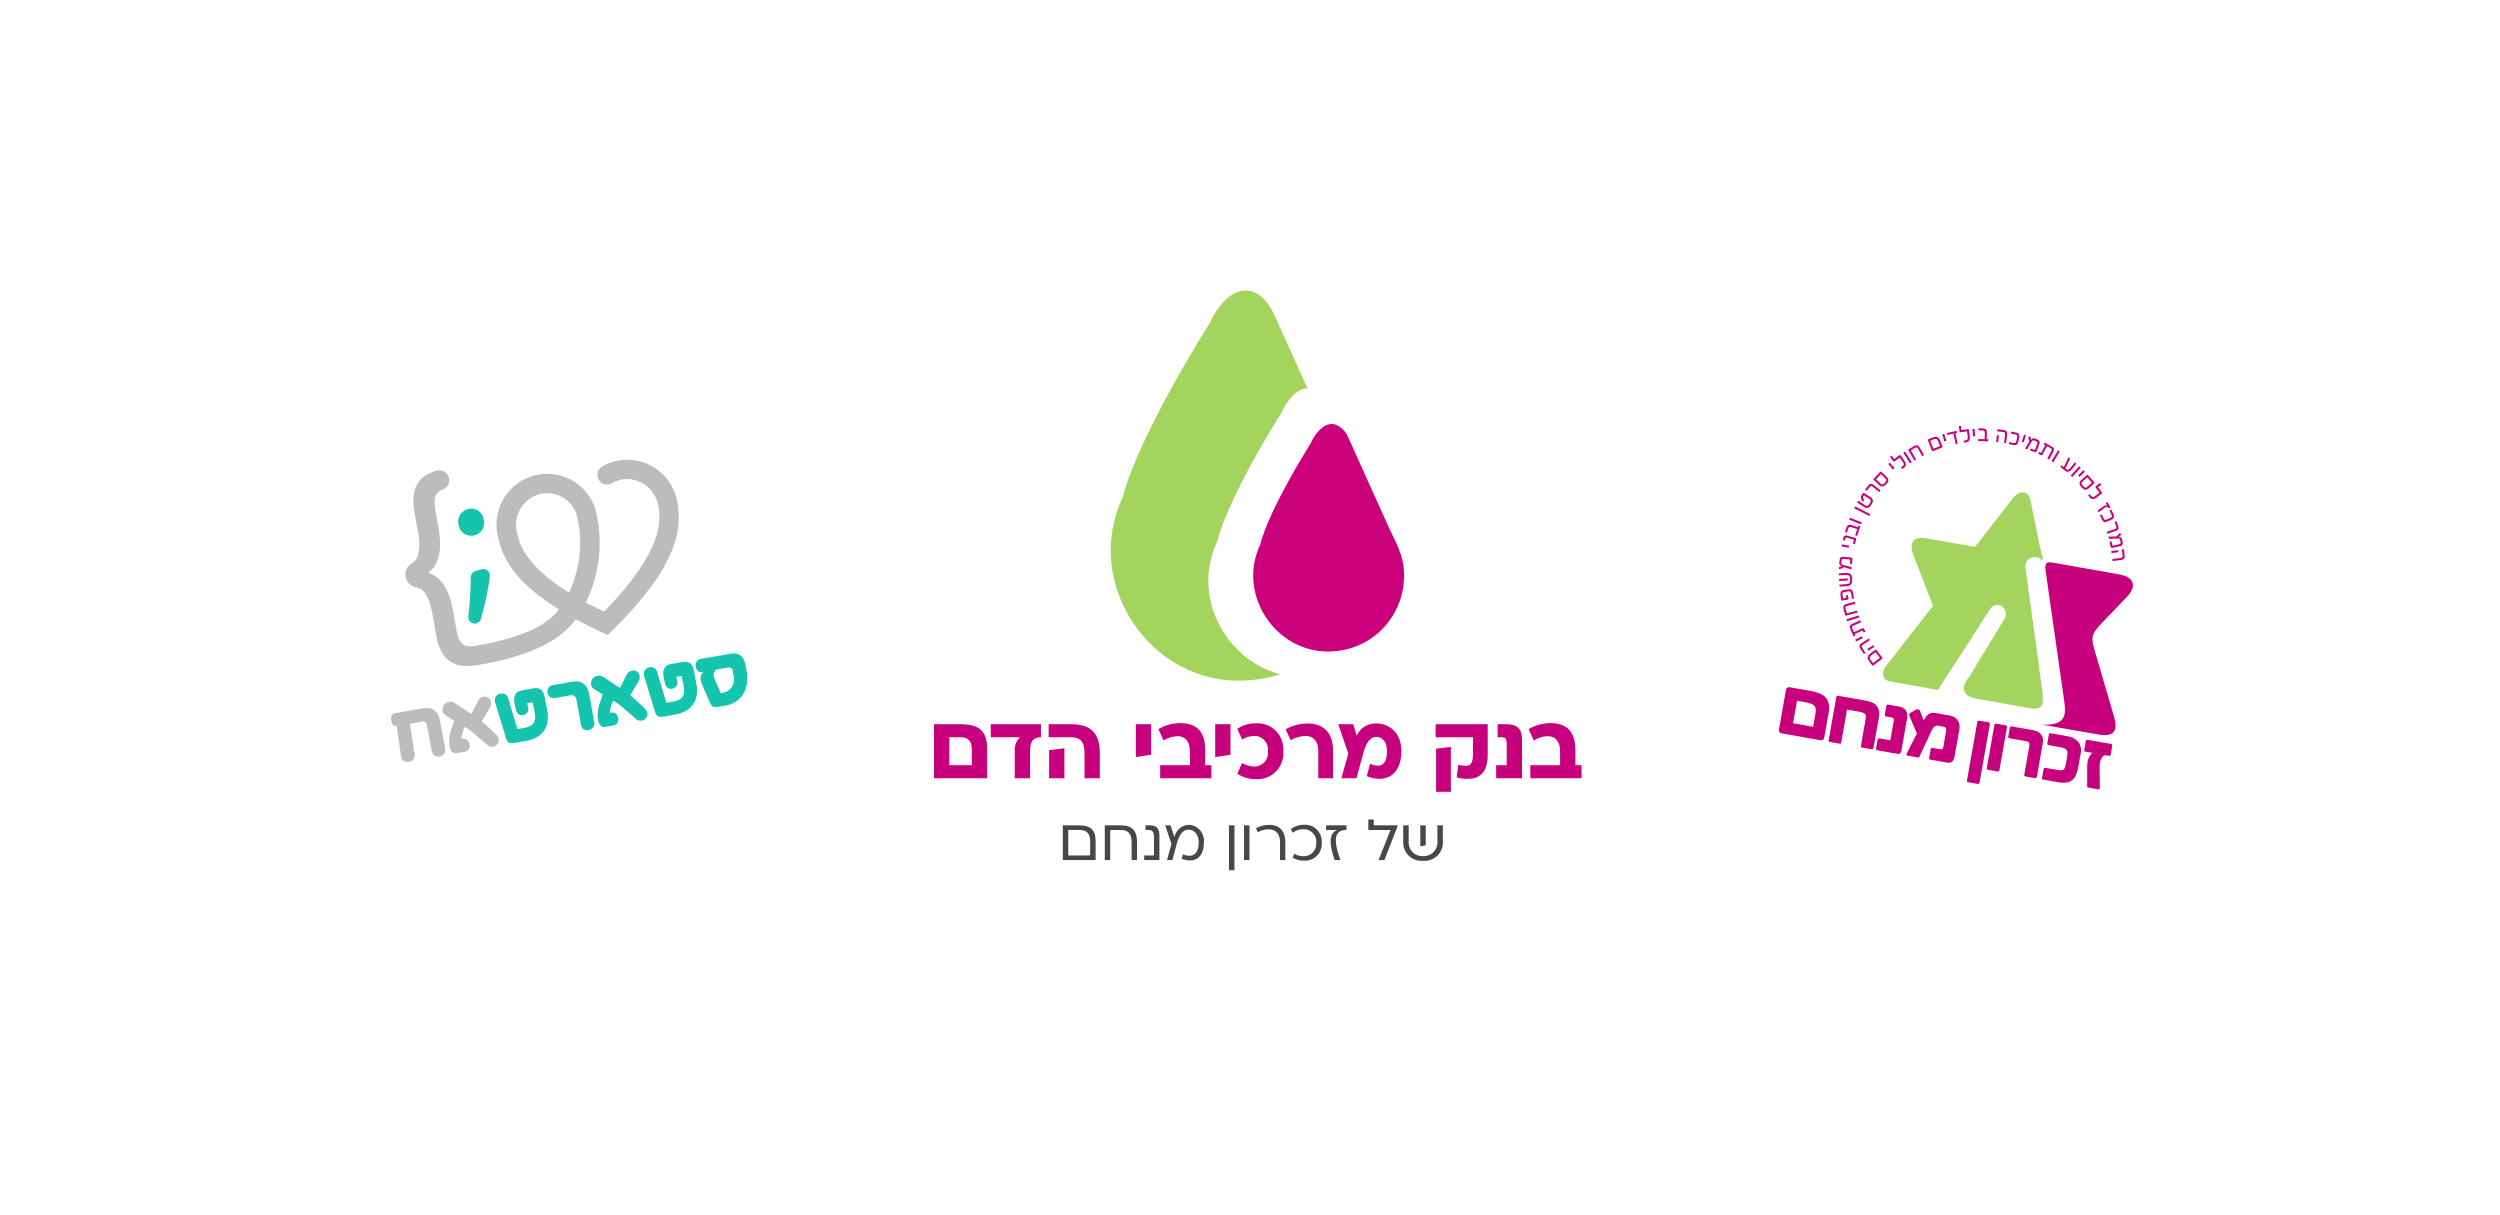 <svg width="395" height="192" viewBox="0 0 395 192" fill="none" xmlns="http://www.w3.org/2000/svg">
<g filter="url(#filter0_d_935_3879)">
<path d="M356.738 51.676L278.781 37.905C272.323 36.764 266.163 41.075 265.022 47.533L251.251 125.489C250.11 131.948 254.42 138.108 260.879 139.249L338.835 153.02C345.294 154.161 351.454 149.85 352.595 143.392L366.366 65.435C367.506 58.977 363.196 52.817 356.738 51.676Z" fill="white"/>
</g>
<path d="M295.94 104.776L297.026 103.93L296.34 103.037L295.644 103.578C295.575 103.629 295.518 103.693 295.477 103.767C295.446 103.826 295.431 103.892 295.435 103.958C295.439 104.028 295.46 104.096 295.495 104.157C295.536 104.233 295.583 104.305 295.637 104.372L295.94 104.776ZM296.262 102.684C296.278 102.668 296.297 102.656 296.317 102.648C296.338 102.641 296.361 102.638 296.383 102.641C296.405 102.644 296.426 102.651 296.444 102.664C296.463 102.676 296.478 102.693 296.489 102.712L297.376 103.866C297.392 103.882 297.405 103.901 297.413 103.923C297.42 103.944 297.423 103.967 297.42 103.99C297.417 104.012 297.409 104.034 297.397 104.053C297.384 104.072 297.367 104.087 297.347 104.099L296.019 105.133C296.003 105.149 295.984 105.161 295.962 105.169C295.941 105.176 295.918 105.179 295.896 105.176C295.873 105.173 295.852 105.165 295.833 105.153C295.814 105.14 295.798 105.124 295.787 105.104L295.412 104.614C295.326 104.503 295.251 104.384 295.188 104.259C295.135 104.156 295.105 104.043 295.099 103.928C295.097 103.82 295.122 103.713 295.174 103.617C295.242 103.5 295.335 103.398 295.445 103.318L296.262 102.684ZM294.524 103.297C294.51 103.306 294.493 103.309 294.478 103.305C294.47 103.305 294.462 103.302 294.456 103.298C294.449 103.294 294.443 103.288 294.439 103.281L293.949 102.514C293.903 102.441 293.864 102.363 293.833 102.282C293.805 102.21 293.794 102.132 293.8 102.055C293.808 101.975 293.837 101.898 293.884 101.832C293.949 101.746 294.031 101.673 294.125 101.619L295.237 100.901C295.242 100.896 295.249 100.892 295.257 100.889C295.265 100.887 295.273 100.886 295.281 100.888C295.288 100.889 295.296 100.892 295.302 100.897C295.309 100.902 295.314 100.908 295.317 100.915L295.428 101.088C295.437 101.101 295.441 101.116 295.439 101.132C295.437 101.14 295.434 101.148 295.428 101.154C295.423 101.161 295.417 101.167 295.409 101.17L294.376 101.844C294.326 101.875 294.278 101.91 294.232 101.948C294.197 101.976 294.168 102.011 294.149 102.052C294.131 102.091 294.13 102.134 294.143 102.175C294.162 102.235 294.189 102.292 294.225 102.344L294.721 103.11C294.729 103.123 294.731 103.139 294.728 103.153C294.726 103.162 294.723 103.17 294.718 103.177C294.714 103.184 294.707 103.19 294.7 103.194L294.524 103.297ZM295.917 101.968C295.923 101.962 295.93 101.958 295.938 101.956C295.945 101.954 295.954 101.953 295.962 101.955C295.97 101.956 295.977 101.959 295.984 101.964C295.99 101.969 295.996 101.975 295.999 101.982L296.107 102.153C296.113 102.159 296.118 102.166 296.12 102.174C296.122 102.182 296.123 102.19 296.122 102.199C296.12 102.207 296.117 102.214 296.112 102.221C296.107 102.228 296.1 102.233 296.093 102.237L295.267 102.771C295.261 102.777 295.253 102.781 295.245 102.783C295.237 102.786 295.229 102.786 295.221 102.785C295.213 102.783 295.205 102.78 295.198 102.775C295.191 102.77 295.186 102.764 295.182 102.756L295.073 102.584C295.068 102.578 295.064 102.571 295.062 102.563C295.059 102.555 295.059 102.547 295.06 102.539C295.062 102.531 295.065 102.523 295.07 102.517C295.075 102.51 295.081 102.505 295.088 102.501L295.917 101.968ZM294.116 100.563C294.123 100.559 294.131 100.556 294.139 100.556C294.147 100.556 294.156 100.557 294.163 100.561C294.177 100.567 294.188 100.577 294.196 100.589L294.286 100.772C294.295 100.787 294.297 100.804 294.293 100.821C294.291 100.829 294.288 100.836 294.283 100.843C294.278 100.849 294.272 100.855 294.265 100.858L293.327 101.334C293.319 101.337 293.312 101.34 293.303 101.34C293.295 101.341 293.287 101.339 293.28 101.336C293.271 101.334 293.263 101.33 293.257 101.324C293.25 101.318 293.245 101.311 293.241 101.303L293.149 101.121C293.143 101.107 293.143 101.091 293.149 101.077C293.151 101.069 293.155 101.061 293.16 101.055C293.166 101.048 293.172 101.043 293.18 101.039L294.116 100.563ZM293.887 98.028C293.895 98.024 293.903 98.022 293.912 98.022C293.921 98.022 293.929 98.024 293.937 98.028C293.951 98.037 293.962 98.05 293.968 98.066L294.047 98.246C294.054 98.261 294.056 98.278 294.051 98.294C294.049 98.303 294.045 98.311 294.039 98.317C294.033 98.323 294.026 98.328 294.018 98.331L292.794 98.874C292.754 98.886 292.717 98.907 292.686 98.935C292.654 98.963 292.63 98.998 292.613 99.037C292.599 99.123 292.614 99.21 292.654 99.287L292.914 99.882L294.313 99.262C294.332 99.25 294.352 99.243 294.374 99.241C294.396 99.239 294.418 99.242 294.438 99.25C294.458 99.257 294.476 99.27 294.491 99.286C294.506 99.302 294.517 99.321 294.523 99.342L294.706 99.763C294.71 99.77 294.713 99.778 294.714 99.786C294.714 99.794 294.713 99.802 294.71 99.809C294.707 99.817 294.702 99.823 294.696 99.829C294.69 99.834 294.683 99.838 294.675 99.84L294.493 99.92C294.486 99.925 294.478 99.928 294.47 99.928C294.462 99.929 294.454 99.928 294.447 99.925C294.439 99.922 294.433 99.918 294.427 99.912C294.422 99.906 294.418 99.898 294.416 99.891L294.299 99.622L293.042 100.179L293.13 100.381C293.134 100.388 293.137 100.396 293.137 100.404C293.138 100.412 293.136 100.42 293.133 100.428C293.13 100.435 293.125 100.442 293.119 100.447C293.113 100.452 293.105 100.456 293.097 100.458L292.919 100.537C292.905 100.544 292.888 100.545 292.873 100.54C292.865 100.539 292.857 100.535 292.851 100.53C292.845 100.524 292.841 100.517 292.838 100.51L292.311 99.299C292.278 99.235 292.259 99.164 292.256 99.091C292.253 99.019 292.266 98.947 292.294 98.88C292.36 98.749 292.472 98.647 292.609 98.593L293.887 98.028ZM293.602 97.252C293.61 97.249 293.619 97.249 293.627 97.25C293.636 97.252 293.643 97.255 293.65 97.261C293.662 97.269 293.671 97.281 293.674 97.296L293.736 97.488C293.741 97.504 293.741 97.522 293.735 97.538C293.733 97.546 293.728 97.554 293.721 97.559C293.714 97.565 293.707 97.569 293.698 97.571L291.903 98.149C291.895 98.15 291.886 98.151 291.879 98.149C291.871 98.148 291.863 98.145 291.856 98.14C291.848 98.137 291.842 98.131 291.836 98.124C291.831 98.118 291.827 98.11 291.824 98.101L291.757 97.908C291.755 97.9 291.755 97.892 291.756 97.885C291.758 97.877 291.761 97.87 291.765 97.863C291.771 97.848 291.783 97.836 291.798 97.829L293.602 97.252ZM293.005 95.091C293.012 95.088 293.021 95.088 293.029 95.09C293.037 95.091 293.044 95.094 293.051 95.099C293.063 95.109 293.072 95.122 293.076 95.137L293.126 95.332C293.131 95.348 293.131 95.365 293.125 95.38C293.121 95.388 293.115 95.394 293.108 95.398C293.102 95.403 293.094 95.406 293.086 95.408L291.892 95.726C291.827 95.744 291.77 95.761 291.722 95.779C291.679 95.793 291.639 95.817 291.608 95.85C291.581 95.884 291.566 95.925 291.565 95.968C291.565 96.031 291.574 96.094 291.592 96.155L291.786 96.9L293.362 96.482C293.37 96.479 293.379 96.478 293.387 96.48C293.395 96.481 293.403 96.485 293.409 96.49C293.421 96.498 293.429 96.51 293.434 96.524L293.486 96.722C293.488 96.738 293.485 96.755 293.478 96.77C293.474 96.778 293.469 96.784 293.462 96.79C293.455 96.795 293.447 96.798 293.439 96.8L291.617 97.283C291.609 97.287 291.6 97.287 291.592 97.286C291.583 97.284 291.576 97.281 291.569 97.275C291.562 97.272 291.555 97.266 291.55 97.26C291.544 97.253 291.541 97.245 291.54 97.236L291.279 96.24C291.257 96.156 291.244 96.07 291.24 95.984C291.237 95.905 291.251 95.826 291.281 95.753C291.312 95.678 291.364 95.613 291.43 95.564C291.516 95.502 291.613 95.457 291.717 95.433L293.005 95.091ZM291.903 94.024C291.911 94.021 291.92 94.021 291.929 94.022C291.937 94.024 291.945 94.027 291.952 94.032C291.966 94.044 291.975 94.06 291.977 94.077L292.047 94.538C292.056 94.577 292.053 94.619 292.039 94.657C292.029 94.685 292.009 94.707 291.984 94.722C291.959 94.737 291.931 94.748 291.901 94.753C291.872 94.76 291.838 94.764 291.807 94.769L291.007 94.897C290.992 94.9 290.977 94.898 290.964 94.89C290.956 94.886 290.95 94.88 290.946 94.873C290.941 94.866 290.938 94.858 290.937 94.85L290.805 93.978C290.766 93.803 290.793 93.62 290.879 93.463C290.934 93.391 291.004 93.332 291.084 93.29C291.164 93.248 291.252 93.223 291.342 93.218L291.897 93.131C292.019 93.111 292.142 93.103 292.265 93.108C292.357 93.111 292.446 93.137 292.526 93.182C292.6 93.23 292.658 93.298 292.694 93.378C292.745 93.486 292.778 93.602 292.793 93.72L292.914 94.524C292.92 94.567 292.901 94.592 292.865 94.599L292.667 94.629C292.63 94.635 292.608 94.616 292.6 94.573L292.483 93.799C292.472 93.725 292.451 93.653 292.419 93.585C292.4 93.536 292.367 93.494 292.322 93.466C292.276 93.44 292.223 93.427 292.17 93.43C292.094 93.433 292.018 93.44 291.943 93.453L291.46 93.528C291.387 93.54 291.328 93.551 291.276 93.566C291.233 93.576 291.194 93.598 291.163 93.629C291.134 93.661 291.116 93.702 291.113 93.746C291.106 93.814 291.109 93.883 291.122 93.951L291.211 94.539L291.71 94.463L291.66 94.13C291.657 94.122 291.656 94.113 291.657 94.105C291.659 94.096 291.662 94.088 291.667 94.081C291.671 94.074 291.678 94.068 291.685 94.063C291.692 94.059 291.701 94.056 291.709 94.056L291.903 94.024ZM291.626 90.521C291.776 90.508 291.928 90.519 292.075 90.553C292.19 90.581 292.296 90.638 292.382 90.719C292.467 90.803 292.53 90.907 292.565 91.021C292.612 91.166 292.638 91.316 292.645 91.468C292.657 91.626 292.652 91.786 292.63 91.943C292.614 92.067 292.57 92.186 292.503 92.292C292.436 92.388 292.346 92.466 292.24 92.516C292.107 92.576 291.963 92.609 291.817 92.614L290.711 92.688C290.703 92.688 290.695 92.686 290.687 92.683C290.68 92.68 290.673 92.676 290.667 92.67C290.661 92.664 290.655 92.657 290.652 92.649C290.648 92.641 290.646 92.632 290.646 92.623L290.632 92.428C290.631 92.42 290.633 92.412 290.636 92.404C290.639 92.396 290.643 92.389 290.649 92.383C290.654 92.376 290.66 92.371 290.667 92.367C290.674 92.363 290.682 92.361 290.69 92.36L291.779 92.288C291.889 92.285 291.997 92.258 292.097 92.211C292.17 92.172 292.229 92.112 292.266 92.038C292.303 91.96 292.324 91.875 292.327 91.789C292.334 91.685 292.333 91.581 292.325 91.478C292.321 91.383 292.308 91.288 292.286 91.195C292.269 91.118 292.232 91.045 292.18 90.986C292.121 90.927 292.049 90.885 291.97 90.862C291.857 90.834 291.74 90.826 291.625 90.838L290.597 90.906C290.582 90.908 290.566 90.905 290.553 90.898C290.546 90.895 290.54 90.889 290.536 90.882C290.532 90.875 290.53 90.868 290.53 90.86L290.516 90.646C290.515 90.638 290.517 90.63 290.52 90.623C290.523 90.616 290.527 90.61 290.533 90.605C290.546 90.596 290.561 90.59 290.576 90.589L291.626 90.521ZM291.878 91.396C291.886 91.395 291.894 91.396 291.901 91.399C291.909 91.402 291.916 91.406 291.921 91.412C291.932 91.422 291.939 91.436 291.94 91.451L291.953 91.657C291.954 91.665 291.953 91.673 291.951 91.68C291.949 91.688 291.944 91.695 291.939 91.701C291.934 91.707 291.928 91.711 291.92 91.714C291.913 91.718 291.906 91.719 291.898 91.719L290.654 91.804C290.646 91.805 290.638 91.804 290.63 91.802C290.623 91.799 290.615 91.795 290.609 91.79C290.603 91.785 290.597 91.779 290.593 91.771C290.589 91.764 290.587 91.756 290.586 91.748L290.575 91.542C290.575 91.535 290.576 91.527 290.579 91.52C290.582 91.513 290.587 91.506 290.592 91.501C290.597 91.494 290.604 91.489 290.611 91.484C290.618 91.481 290.626 91.478 290.634 91.478L291.878 91.396ZM292.388 88.079C292.472 88.08 292.554 88.11 292.619 88.162C292.646 88.185 292.666 88.214 292.678 88.246C292.69 88.279 292.694 88.314 292.688 88.348L292.619 89.091C292.617 89.107 292.611 89.122 292.599 89.133C292.593 89.139 292.586 89.144 292.578 89.146C292.571 89.149 292.562 89.15 292.554 89.148L292.354 89.129C292.346 89.129 292.338 89.127 292.33 89.124C292.323 89.12 292.316 89.115 292.311 89.109C292.303 89.095 292.299 89.079 292.301 89.063L292.353 88.503C292.362 88.454 292.349 88.424 292.324 88.412C292.283 88.399 292.239 88.391 292.195 88.389L291.317 88.309C291.26 88.302 291.202 88.304 291.146 88.316C291.107 88.325 291.072 88.345 291.045 88.375C291.02 88.405 291.002 88.441 290.994 88.479C290.982 88.524 290.974 88.571 290.97 88.618L290.941 88.91C290.938 88.947 290.937 88.984 290.938 89.021C290.941 89.054 290.951 89.085 290.966 89.114C290.983 89.143 291.006 89.168 291.034 89.187C291.073 89.212 291.115 89.23 291.16 89.242L292.529 89.612C292.536 89.614 292.543 89.619 292.548 89.625C292.553 89.631 292.557 89.638 292.558 89.646C292.555 89.662 292.557 89.677 292.557 89.693L292.533 89.939C292.533 89.943 292.532 89.947 292.531 89.95C292.529 89.954 292.527 89.957 292.524 89.96C292.522 89.963 292.518 89.965 292.515 89.966C292.511 89.968 292.507 89.968 292.504 89.968C292.486 89.969 292.468 89.966 292.452 89.959L291.322 89.62L290.679 89.948C290.665 89.956 290.649 89.959 290.633 89.955C290.626 89.953 290.62 89.95 290.614 89.946C290.608 89.942 290.603 89.937 290.6 89.931L290.512 89.718C290.504 89.704 290.502 89.687 290.507 89.671C290.511 89.655 290.521 89.641 290.535 89.633L290.989 89.428L290.833 89.35C290.755 89.314 290.69 89.254 290.648 89.177C290.613 89.096 290.601 89.006 290.614 88.918L290.66 88.429C290.665 88.362 290.683 88.296 290.712 88.235C290.738 88.177 290.775 88.125 290.823 88.084C290.873 88.04 290.932 88.008 290.995 87.989C291.069 87.969 291.145 87.962 291.221 87.969L292.388 88.079ZM292.103 86.21C292.111 86.211 292.119 86.215 292.126 86.219C292.133 86.224 292.138 86.231 292.142 86.239C292.146 86.245 292.148 86.252 292.15 86.259C292.151 86.266 292.151 86.273 292.149 86.281L292.115 86.478C292.112 86.494 292.103 86.51 292.09 86.52C292.084 86.525 292.077 86.529 292.069 86.532C292.061 86.534 292.053 86.534 292.045 86.532L291.011 86.35C291.002 86.348 290.995 86.344 290.988 86.34C290.981 86.335 290.975 86.329 290.971 86.321C290.962 86.307 290.958 86.29 290.96 86.273L290.995 86.076C290.997 86.068 291 86.061 291.004 86.055C291.009 86.049 291.015 86.043 291.022 86.04C291.028 86.034 291.035 86.031 291.043 86.028C291.051 86.026 291.059 86.025 291.067 86.026L292.103 86.21ZM293.177 85.012C293.199 85.015 293.22 85.023 293.238 85.036C293.256 85.048 293.271 85.065 293.282 85.084C293.292 85.104 293.298 85.125 293.299 85.147C293.3 85.17 293.295 85.192 293.286 85.212L293.076 85.93C293.069 85.97 293.04 85.982 293.002 85.97L292.808 85.915C292.77 85.908 292.758 85.88 292.769 85.841L292.933 85.279L291.821 84.954C291.795 84.947 291.768 84.942 291.74 84.94C291.716 84.936 291.692 84.938 291.669 84.943C291.645 84.948 291.623 84.962 291.609 84.981C291.587 85.009 291.572 85.041 291.564 85.075L291.483 85.352C291.48 85.367 291.47 85.38 291.457 85.388C291.45 85.392 291.442 85.395 291.434 85.396C291.425 85.397 291.417 85.396 291.409 85.393L291.216 85.339C291.201 85.333 291.188 85.323 291.18 85.309C291.176 85.302 291.173 85.295 291.172 85.287C291.171 85.279 291.171 85.271 291.173 85.263L291.265 84.946C291.276 84.881 291.302 84.82 291.34 84.766C291.377 84.712 291.426 84.666 291.483 84.633C291.607 84.587 291.744 84.587 291.868 84.633L293.177 85.012ZM291.567 84.074C291.552 84.069 291.539 84.059 291.531 84.045C291.526 84.038 291.524 84.03 291.523 84.022C291.523 84.014 291.524 84.006 291.527 83.998L291.721 83.41C291.748 83.323 291.785 83.241 291.832 83.163C291.871 83.093 291.926 83.034 291.993 82.988C292.06 82.943 292.138 82.916 292.218 82.911C292.325 82.906 292.433 82.922 292.533 82.96L293.539 83.293L293.6 83.107C293.602 83.099 293.605 83.091 293.611 83.085C293.616 83.079 293.623 83.074 293.631 83.072C293.638 83.068 293.645 83.066 293.653 83.065C293.66 83.064 293.668 83.066 293.675 83.068L293.867 83.13C293.875 83.132 293.882 83.136 293.888 83.141C293.895 83.146 293.9 83.153 293.903 83.16C293.907 83.167 293.909 83.175 293.909 83.183C293.909 83.192 293.907 83.2 293.903 83.207L293.436 84.625C293.435 84.633 293.432 84.64 293.427 84.647C293.422 84.653 293.416 84.659 293.408 84.662C293.401 84.666 293.393 84.668 293.385 84.668C293.377 84.668 293.369 84.666 293.362 84.662L293.17 84.599C293.156 84.594 293.145 84.584 293.137 84.571C293.133 84.564 293.13 84.555 293.129 84.547C293.129 84.539 293.13 84.53 293.132 84.522L293.438 83.598L292.511 83.291C292.413 83.25 292.304 83.243 292.202 83.269C292.154 83.295 292.113 83.331 292.082 83.375C292.05 83.419 292.028 83.469 292.018 83.522L291.836 84.099C291.834 84.108 291.83 84.115 291.824 84.122C291.819 84.128 291.812 84.133 291.804 84.136C291.788 84.142 291.772 84.141 291.756 84.135L291.567 84.074ZM294.102 82.509C294.109 82.511 294.117 82.515 294.123 82.521C294.129 82.527 294.133 82.534 294.135 82.542C294.14 82.556 294.141 82.572 294.137 82.586L294.061 82.776C294.055 82.791 294.045 82.805 294.03 82.814C294.023 82.818 294.014 82.821 294.005 82.821C293.997 82.821 293.988 82.819 293.98 82.815L292.225 82.13C292.211 82.123 292.199 82.111 292.193 82.095C292.189 82.088 292.186 82.079 292.186 82.07C292.186 82.061 292.188 82.052 292.192 82.044L292.265 81.854C292.272 81.84 292.284 81.828 292.299 81.823C292.314 81.816 292.331 81.815 292.346 81.821L294.102 82.509ZM295.457 81.212C295.464 81.216 295.47 81.221 295.475 81.228C295.48 81.234 295.483 81.242 295.485 81.25C295.487 81.264 295.484 81.278 295.478 81.291L295.383 81.478C295.375 81.493 295.363 81.505 295.348 81.513C295.341 81.516 295.333 81.518 295.326 81.518C295.318 81.517 295.31 81.515 295.304 81.51L293.028 80.334C293.014 80.325 293.004 80.311 293.001 80.295C292.997 80.287 292.996 80.278 292.997 80.27C292.997 80.261 293 80.253 293.004 80.246L293.098 80.059C293.102 80.052 293.107 80.046 293.113 80.042C293.12 80.037 293.127 80.034 293.134 80.032C293.15 80.027 293.167 80.028 293.182 80.034L295.457 81.212ZM295.493 78.516C295.607 78.591 295.708 78.683 295.793 78.79C295.857 78.871 295.897 78.968 295.911 79.071C295.921 79.176 295.906 79.282 295.866 79.379C295.816 79.503 295.754 79.621 295.683 79.734C295.611 79.845 295.531 79.95 295.441 80.046C295.369 80.126 295.28 80.187 295.181 80.227C295.082 80.263 294.975 80.271 294.872 80.25C294.739 80.218 294.613 80.162 294.502 80.083L293.477 79.432C293.464 79.424 293.454 79.411 293.45 79.396C293.447 79.388 293.447 79.38 293.448 79.372C293.449 79.364 293.453 79.356 293.458 79.35L293.566 79.177C293.57 79.17 293.576 79.165 293.582 79.16C293.589 79.156 293.596 79.153 293.604 79.152C293.612 79.15 293.62 79.149 293.628 79.151C293.637 79.152 293.644 79.156 293.651 79.16L294.68 79.815C294.749 79.862 294.826 79.897 294.908 79.917C294.968 79.932 295.032 79.927 295.09 79.904C295.151 79.876 295.206 79.834 295.249 79.781C295.308 79.71 295.362 79.635 295.41 79.557C295.462 79.478 295.505 79.394 295.542 79.308C295.568 79.245 295.58 79.178 295.576 79.111C295.57 79.049 295.545 78.99 295.504 78.943C295.448 78.882 295.384 78.829 295.313 78.786L294.505 78.273L294.332 78.547L294.541 79.092C294.545 79.1 294.547 79.108 294.547 79.116C294.547 79.125 294.546 79.133 294.542 79.141C294.539 79.149 294.534 79.156 294.527 79.161C294.521 79.167 294.513 79.171 294.505 79.173L294.322 79.242C294.315 79.246 294.306 79.249 294.298 79.249C294.289 79.249 294.281 79.248 294.273 79.244C294.258 79.235 294.247 79.221 294.242 79.204L294.007 78.596C294 78.571 293.996 78.546 293.995 78.522C293.996 78.494 294.004 78.468 294.019 78.445L294.323 77.963C294.332 77.943 294.346 77.925 294.364 77.912C294.381 77.898 294.401 77.889 294.423 77.884C294.445 77.88 294.467 77.881 294.489 77.886C294.51 77.892 294.53 77.903 294.546 77.918L295.493 78.516ZM297.09 77.457C297.097 77.461 297.104 77.467 297.108 77.474C297.112 77.481 297.115 77.488 297.116 77.496C297.117 77.504 297.116 77.513 297.113 77.52C297.111 77.528 297.106 77.535 297.1 77.54L296.97 77.7C296.961 77.712 296.948 77.721 296.934 77.724C296.925 77.725 296.917 77.724 296.909 77.722C296.902 77.719 296.895 77.715 296.889 77.709L295.841 76.878C295.811 76.849 295.776 76.826 295.737 76.811C295.698 76.796 295.656 76.789 295.614 76.791C295.535 76.816 295.467 76.867 295.421 76.936L294.972 77.508C294.968 77.516 294.962 77.522 294.955 77.526C294.948 77.531 294.941 77.533 294.933 77.534C294.925 77.535 294.916 77.534 294.909 77.531C294.901 77.529 294.894 77.524 294.889 77.518L294.736 77.396C294.723 77.386 294.715 77.372 294.712 77.357C294.709 77.349 294.709 77.341 294.71 77.332C294.712 77.324 294.715 77.316 294.72 77.31L295.232 76.657C295.272 76.596 295.326 76.545 295.389 76.508C295.452 76.472 295.522 76.449 295.595 76.443C295.74 76.442 295.881 76.494 295.99 76.589L297.09 77.457ZM296.415 75.729L297.105 76.384C297.147 76.438 297.201 76.48 297.263 76.508C297.324 76.535 297.392 76.547 297.459 76.543C297.593 76.483 297.711 76.39 297.801 76.273C297.911 76.176 297.995 76.054 298.045 75.916C298.049 75.861 298.038 75.805 298.014 75.755C297.977 75.685 297.929 75.623 297.87 75.57L297.182 74.914L296.415 75.729ZM298.09 75.332C298.183 75.418 298.258 75.521 298.313 75.635C298.355 75.726 298.372 75.827 298.363 75.928C298.31 76.144 298.195 76.341 298.031 76.492C297.891 76.665 297.703 76.793 297.491 76.859C297.377 76.874 297.262 76.859 297.156 76.817C297.05 76.775 296.957 76.706 296.884 76.618L296.078 75.854C296.059 75.842 296.044 75.826 296.033 75.806C296.022 75.787 296.015 75.766 296.014 75.743C296.013 75.721 296.017 75.699 296.026 75.679C296.035 75.659 296.048 75.641 296.065 75.626L297.049 74.572C297.062 74.554 297.08 74.538 297.099 74.528C297.119 74.517 297.142 74.511 297.165 74.51C297.187 74.51 297.21 74.515 297.23 74.525C297.25 74.534 297.268 74.549 297.282 74.567L298.09 75.332ZM299.316 73.941C299.323 73.946 299.327 73.954 299.33 73.962C299.332 73.969 299.332 73.978 299.33 73.986C299.328 74.001 299.321 74.014 299.31 74.024L299.155 74.158C299.143 74.169 299.128 74.176 299.111 74.177C299.103 74.177 299.095 74.176 299.087 74.172C299.079 74.169 299.073 74.164 299.068 74.157L298.384 73.358C298.379 73.352 298.376 73.344 298.373 73.337C298.371 73.329 298.371 73.321 298.372 73.313C298.372 73.304 298.374 73.295 298.378 73.287C298.382 73.279 298.388 73.272 298.395 73.266L298.548 73.133C298.554 73.128 298.561 73.125 298.569 73.123C298.576 73.122 298.584 73.122 298.591 73.123C298.599 73.123 298.607 73.125 298.615 73.128C298.622 73.131 298.628 73.136 298.634 73.142L299.316 73.941ZM300.926 72.834C300.987 72.918 301.036 73.01 301.071 73.108C301.108 73.198 301.125 73.293 301.123 73.39C301.121 73.482 301.097 73.573 301.054 73.655C301.005 73.747 300.934 73.826 300.848 73.885L300.584 74.076C300.571 74.086 300.555 74.091 300.538 74.09C300.53 74.089 300.522 74.086 300.515 74.082C300.508 74.077 300.502 74.071 300.497 74.064L300.383 73.903C300.377 73.897 300.374 73.889 300.372 73.882C300.37 73.874 300.369 73.866 300.371 73.858C300.375 73.842 300.385 73.827 300.398 73.818L300.643 73.641C300.704 73.603 300.752 73.547 300.781 73.481C300.804 73.429 300.811 73.372 300.803 73.316C300.795 73.261 300.777 73.207 300.751 73.158C300.726 73.111 300.697 73.065 300.666 73.02L300.155 72.305L299.339 72.898C299.323 72.913 299.303 72.925 299.282 72.931C299.26 72.938 299.237 72.939 299.215 72.935C299.193 72.931 299.172 72.922 299.154 72.909C299.136 72.895 299.121 72.878 299.111 72.857L298.658 72.223C298.653 72.216 298.649 72.209 298.647 72.201C298.645 72.193 298.645 72.184 298.648 72.176C298.652 72.16 298.663 72.146 298.677 72.137L298.836 72.021C298.849 72.011 298.865 72.006 298.881 72.006C298.889 72.007 298.897 72.01 298.904 72.014C298.911 72.019 298.917 72.025 298.921 72.032L299.28 72.535L300.102 71.939C300.118 71.924 300.137 71.913 300.158 71.907C300.179 71.901 300.202 71.9 300.223 71.903C300.245 71.907 300.266 71.916 300.283 71.929C300.301 71.942 300.315 71.959 300.325 71.979L300.926 72.834ZM302.037 72.98C302.042 72.987 302.046 72.995 302.047 73.003C302.049 73.011 302.048 73.02 302.046 73.028C302.04 73.041 302.032 73.053 302.02 73.061L301.848 73.172C301.835 73.183 301.818 73.187 301.801 73.186C301.793 73.185 301.785 73.182 301.778 73.178C301.771 73.173 301.765 73.167 301.761 73.16L300.745 71.565C300.741 71.558 300.738 71.55 300.737 71.542C300.736 71.534 300.737 71.526 300.739 71.518C300.74 71.509 300.744 71.501 300.749 71.494C300.754 71.487 300.76 71.481 300.768 71.476L300.938 71.366C300.945 71.362 300.952 71.359 300.96 71.358C300.967 71.357 300.975 71.358 300.982 71.361C300.99 71.362 300.997 71.365 301.004 71.369C301.011 71.373 301.017 71.379 301.021 71.386L302.037 72.98ZM303.962 71.858C303.966 71.864 303.969 71.872 303.97 71.88C303.971 71.888 303.971 71.897 303.968 71.904C303.965 71.912 303.961 71.919 303.956 71.925C303.951 71.932 303.945 71.937 303.938 71.941L303.765 72.04C303.751 72.049 303.734 72.052 303.718 72.05C303.702 72.044 303.688 72.034 303.68 72.019L303.07 70.942C303.042 70.889 303.009 70.839 302.974 70.79C302.95 70.754 302.918 70.724 302.879 70.703C302.84 70.685 302.796 70.68 302.754 70.689C302.694 70.705 302.636 70.729 302.583 70.761L301.917 71.143L302.723 72.565C302.729 72.572 302.732 72.58 302.733 72.588C302.734 72.597 302.733 72.605 302.729 72.613C302.725 72.627 302.715 72.64 302.702 72.648L302.526 72.749C302.511 72.758 302.494 72.761 302.478 72.759C302.469 72.758 302.462 72.754 302.455 72.749C302.448 72.744 302.443 72.737 302.44 72.729L301.511 71.085C301.507 71.078 301.505 71.07 301.504 71.062C301.503 71.055 301.504 71.046 301.506 71.039C301.508 71.03 301.512 71.022 301.517 71.015C301.522 71.008 301.529 71.002 301.537 70.998L302.426 70.486C302.5 70.442 302.579 70.407 302.661 70.38C302.736 70.356 302.815 70.349 302.894 70.359C302.975 70.369 303.051 70.403 303.114 70.454C303.196 70.521 303.264 70.604 303.312 70.699L303.962 71.858ZM304.98 69.623L305.487 70.904L306.53 70.485L306.207 69.665C306.179 69.585 306.133 69.512 306.074 69.451C306.026 69.406 305.968 69.374 305.903 69.358C305.836 69.345 305.766 69.347 305.699 69.364C305.616 69.383 305.535 69.408 305.456 69.44L304.98 69.623ZM306.892 70.507C306.903 70.526 306.909 70.548 306.91 70.57C306.912 70.593 306.908 70.615 306.899 70.635C306.89 70.656 306.877 70.674 306.86 70.688C306.843 70.703 306.823 70.713 306.802 70.719L305.451 71.261C305.432 71.273 305.41 71.279 305.388 71.281C305.365 71.282 305.343 71.279 305.322 71.27C305.301 71.261 305.283 71.247 305.269 71.23C305.254 71.212 305.244 71.192 305.239 71.17L304.62 69.603C304.609 69.583 304.602 69.561 304.6 69.538C304.599 69.516 304.603 69.493 304.612 69.472C304.621 69.451 304.635 69.432 304.652 69.418C304.669 69.403 304.69 69.392 304.712 69.387L305.284 69.158C305.413 69.104 305.547 69.064 305.685 69.038C305.798 69.015 305.914 69.017 306.026 69.043C306.131 69.07 306.227 69.124 306.303 69.201C306.396 69.299 306.468 69.415 306.514 69.543L306.892 70.507ZM307.501 69.61C307.504 69.618 307.505 69.626 307.503 69.634C307.502 69.642 307.498 69.649 307.493 69.656C307.49 69.662 307.485 69.668 307.479 69.672C307.473 69.677 307.467 69.68 307.459 69.682L307.264 69.737C307.248 69.742 307.231 69.742 307.215 69.735C307.207 69.733 307.201 69.728 307.196 69.722C307.19 69.715 307.187 69.708 307.185 69.7L306.901 68.683C306.899 68.674 306.899 68.666 306.9 68.658C306.902 68.65 306.905 68.642 306.91 68.635C306.914 68.628 306.919 68.621 306.926 68.615C306.933 68.61 306.941 68.606 306.949 68.604L307.144 68.55C307.152 68.547 307.159 68.547 307.167 68.548C307.175 68.549 307.182 68.553 307.188 68.557C307.195 68.561 307.201 68.566 307.206 68.572C307.211 68.578 307.215 68.585 307.217 68.593L307.501 69.61ZM309.204 68.321C309.212 68.364 309.198 68.39 309.158 68.4L308.946 68.448L309.302 70.047C309.305 70.055 309.307 70.063 309.306 70.071C309.305 70.079 309.302 70.087 309.298 70.094C309.294 70.101 309.288 70.107 309.281 70.111C309.274 70.115 309.266 70.118 309.257 70.118L309.059 70.164C309.052 70.166 309.044 70.167 309.036 70.166C309.028 70.165 309.02 70.163 309.014 70.158C309.007 70.154 309.002 70.148 308.998 70.141C308.994 70.134 308.992 70.126 308.991 70.118L308.633 68.519L307.738 68.723C307.731 68.726 307.723 68.727 307.715 68.726C307.707 68.725 307.699 68.722 307.692 68.718C307.685 68.713 307.68 68.707 307.676 68.7C307.672 68.693 307.67 68.685 307.669 68.677L307.626 68.486C307.623 68.471 307.626 68.454 307.634 68.44C307.637 68.433 307.643 68.426 307.649 68.421C307.655 68.416 307.663 68.413 307.671 68.411L309.093 68.087C309.1 68.085 309.108 68.085 309.116 68.087C309.124 68.088 309.131 68.091 309.137 68.095C309.143 68.099 309.148 68.103 309.152 68.108C309.156 68.113 309.159 68.119 309.16 68.126L309.204 68.321ZM311.227 68.992C311.241 69.095 311.242 69.2 311.227 69.303C311.216 69.398 311.186 69.49 311.139 69.573C311.094 69.654 311.031 69.724 310.955 69.778C310.868 69.834 310.768 69.87 310.665 69.883L310.342 69.927C310.334 69.929 310.326 69.93 310.318 69.928C310.31 69.927 310.302 69.924 310.295 69.919C310.289 69.914 310.283 69.908 310.279 69.9C310.275 69.893 310.273 69.885 310.272 69.877L310.246 69.68C310.244 69.672 310.243 69.663 310.244 69.656C310.246 69.647 310.249 69.64 310.254 69.633C310.266 69.621 310.282 69.614 310.299 69.612L310.598 69.57C310.669 69.565 310.737 69.538 310.794 69.495C310.837 69.458 310.869 69.411 310.89 69.359C310.908 69.306 310.918 69.25 310.919 69.194C310.918 69.14 310.914 69.085 310.907 69.031L310.79 68.158L309.792 68.295C309.77 68.301 309.747 68.302 309.725 68.298C309.703 68.294 309.682 68.285 309.664 68.271C309.646 68.257 309.632 68.24 309.621 68.22C309.611 68.2 309.606 68.177 309.606 68.155L309.502 67.379C309.5 67.37 309.501 67.362 309.504 67.354C309.506 67.347 309.51 67.339 309.516 67.333C309.528 67.321 309.544 67.313 309.561 67.311L309.755 67.284C309.771 67.282 309.787 67.284 309.801 67.292C309.808 67.297 309.814 67.303 309.818 67.311C309.822 67.318 309.824 67.326 309.825 67.334L309.906 67.948L310.908 67.81C310.93 67.804 310.952 67.804 310.974 67.808C310.996 67.813 311.016 67.823 311.034 67.837C311.051 67.851 311.065 67.869 311.074 67.889C311.083 67.91 311.087 67.932 311.086 67.954L311.227 68.992ZM312.07 68.86C312.071 68.868 312.07 68.877 312.067 68.885C312.064 68.892 312.06 68.899 312.054 68.905C312.049 68.91 312.043 68.915 312.036 68.918C312.03 68.921 312.023 68.923 312.016 68.924L311.81 68.94C311.793 68.944 311.777 68.941 311.762 68.932C311.756 68.927 311.75 68.921 311.746 68.914C311.742 68.907 311.74 68.898 311.739 68.89L311.655 67.838C311.654 67.83 311.655 67.822 311.658 67.814C311.66 67.807 311.664 67.8 311.67 67.794C311.675 67.787 311.682 67.782 311.689 67.778C311.697 67.774 311.705 67.771 311.714 67.77L311.92 67.754C311.927 67.753 311.935 67.754 311.942 67.757C311.95 67.76 311.956 67.764 311.962 67.769C311.974 67.78 311.983 67.795 311.985 67.811L312.07 68.86ZM312.584 67.737C312.585 67.722 312.591 67.707 312.6 67.695C312.606 67.689 312.613 67.683 312.62 67.68C312.628 67.677 312.637 67.676 312.645 67.677L313.261 67.69C313.351 67.691 313.44 67.702 313.528 67.724C313.605 67.742 313.677 67.777 313.738 67.826C313.801 67.879 313.849 67.946 313.877 68.022C313.913 68.123 313.928 68.229 313.924 68.335L313.897 69.4L314.091 69.404C314.1 69.404 314.108 69.406 314.116 69.409C314.123 69.412 314.13 69.417 314.136 69.423C314.145 69.435 314.15 69.449 314.15 69.464L314.145 69.666C314.146 69.675 314.145 69.683 314.142 69.691C314.139 69.699 314.135 69.706 314.129 69.712C314.123 69.717 314.116 69.722 314.108 69.724C314.1 69.727 314.091 69.727 314.083 69.726L312.602 69.694C312.594 69.695 312.586 69.694 312.578 69.691C312.57 69.689 312.563 69.684 312.557 69.678C312.552 69.672 312.548 69.665 312.545 69.657C312.543 69.649 312.543 69.641 312.545 69.633L312.548 69.43C312.548 69.416 312.554 69.402 312.564 69.391C312.569 69.385 312.576 69.38 312.584 69.377C312.591 69.374 312.6 69.373 312.608 69.374L313.576 69.393L313.6 68.411C313.61 68.305 313.586 68.198 313.53 68.107C313.492 68.069 313.446 68.04 313.395 68.023C313.344 68.005 313.29 67.999 313.237 68.005L312.638 68.001C312.621 68 312.605 67.993 312.593 67.982C312.584 67.968 312.58 67.952 312.58 67.936L312.584 67.737ZM315.569 67.89C315.57 67.882 315.572 67.874 315.576 67.867C315.58 67.86 315.586 67.854 315.592 67.849C315.598 67.844 315.604 67.839 315.611 67.837C315.619 67.834 315.627 67.833 315.634 67.834L316.536 67.933C316.622 67.942 316.707 67.96 316.789 67.987C316.862 68.012 316.929 68.052 316.986 68.105C317.043 68.162 317.084 68.233 317.105 68.31C317.132 68.414 317.138 68.523 317.123 68.629L316.978 69.952C316.971 69.992 316.951 70.01 316.913 70.006L316.714 69.983C316.706 69.983 316.699 69.981 316.692 69.978C316.685 69.975 316.678 69.971 316.673 69.965C316.668 69.958 316.665 69.951 316.663 69.943C316.661 69.935 316.661 69.926 316.663 69.918L316.798 68.686C316.805 68.626 316.809 68.565 316.809 68.505C316.809 68.461 316.799 68.417 316.781 68.377C316.76 68.34 316.727 68.311 316.688 68.294C316.629 68.271 316.567 68.257 316.504 68.252L315.601 68.16C315.586 68.158 315.572 68.15 315.563 68.137C315.557 68.131 315.553 68.123 315.551 68.115C315.549 68.107 315.548 68.099 315.55 68.09L315.569 67.89ZM315.716 69.814C315.716 69.822 315.715 69.83 315.712 69.838C315.708 69.845 315.703 69.852 315.697 69.857C315.691 69.862 315.684 69.865 315.676 69.867C315.668 69.869 315.66 69.869 315.652 69.868L315.453 69.845C315.445 69.845 315.437 69.843 315.429 69.84C315.422 69.837 315.415 69.832 315.41 69.825C315.405 69.819 315.401 69.812 315.399 69.804C315.397 69.796 315.398 69.787 315.399 69.779L315.51 68.798C315.51 68.79 315.511 68.782 315.514 68.775C315.518 68.767 315.523 68.76 315.529 68.755C315.535 68.75 315.543 68.746 315.551 68.744C315.559 68.742 315.567 68.742 315.575 68.744L315.774 68.766C315.783 68.766 315.791 68.767 315.798 68.771C315.805 68.775 315.812 68.78 315.817 68.786C315.822 68.793 315.826 68.8 315.827 68.808C315.829 68.816 315.829 68.824 315.827 68.832L315.716 69.814ZM318.927 69.67C318.902 69.791 318.865 69.91 318.816 70.023C318.779 70.108 318.724 70.184 318.653 70.243C318.581 70.297 318.496 70.328 318.406 70.335C318.288 70.343 318.169 70.333 318.053 70.305L317.449 70.174C317.409 70.167 317.392 70.141 317.403 70.102L317.445 69.906C317.452 69.868 317.478 69.854 317.518 69.864L318.09 69.987C318.162 70.006 318.237 70.015 318.312 70.013C318.364 70.011 318.415 69.994 318.456 69.962C318.497 69.928 318.527 69.883 318.543 69.832C318.568 69.761 318.588 69.688 318.604 69.614L318.71 69.125C318.722 69.054 318.733 68.993 318.742 68.942C318.747 68.898 318.741 68.853 318.725 68.812C318.705 68.773 318.673 68.742 318.633 68.724C318.572 68.694 318.507 68.673 318.441 68.662L317.772 68.514C317.764 68.513 317.756 68.511 317.75 68.506C317.743 68.502 317.738 68.496 317.734 68.489C317.728 68.473 317.727 68.457 317.731 68.441L317.774 68.246C317.778 68.23 317.786 68.217 317.797 68.206C317.803 68.2 317.811 68.196 317.819 68.194C317.827 68.192 317.836 68.192 317.844 68.195L318.528 68.345C318.706 68.37 318.867 68.463 318.977 68.605C319.023 68.684 319.053 68.772 319.063 68.863C319.073 68.954 319.065 69.047 319.037 69.134L318.927 69.67ZM319.769 69.833C319.766 69.841 319.762 69.848 319.756 69.854C319.751 69.86 319.744 69.865 319.736 69.868C319.723 69.875 319.708 69.876 319.694 69.872L319.501 69.811C319.485 69.807 319.471 69.796 319.462 69.782C319.457 69.775 319.454 69.768 319.453 69.76C319.452 69.752 319.453 69.744 319.456 69.736L319.769 68.727C319.772 68.719 319.776 68.712 319.781 68.706C319.787 68.7 319.793 68.695 319.801 68.692C319.808 68.688 319.816 68.686 319.825 68.685C319.833 68.684 319.842 68.685 319.85 68.688L320.043 68.748C320.05 68.75 320.057 68.754 320.063 68.759C320.069 68.764 320.073 68.771 320.076 68.778C320.084 68.792 320.087 68.809 320.083 68.825L319.769 69.833ZM321.816 71.224C321.794 71.305 321.745 71.377 321.678 71.428C321.65 71.446 321.617 71.457 321.584 71.46C321.55 71.463 321.516 71.457 321.486 71.443L320.79 71.185C320.774 71.18 320.761 71.169 320.752 71.156C320.748 71.148 320.746 71.14 320.746 71.131C320.746 71.123 320.747 71.114 320.751 71.107L320.82 70.916C320.822 70.908 320.827 70.901 320.832 70.895C320.838 70.888 320.845 70.884 320.852 70.881C320.868 70.876 320.885 70.876 320.9 70.882L321.423 71.076C321.469 71.093 321.501 71.09 321.519 71.07C321.543 71.033 321.562 70.993 321.576 70.952L321.883 70.12C321.905 70.067 321.918 70.01 321.921 69.952C321.923 69.912 321.913 69.872 321.892 69.837C321.87 69.805 321.84 69.778 321.804 69.761C321.763 69.74 321.72 69.721 321.677 69.705L321.402 69.604C321.368 69.59 321.333 69.58 321.297 69.573C321.265 69.565 321.233 69.565 321.201 69.573C321.168 69.582 321.138 69.599 321.112 69.621C321.078 69.653 321.049 69.689 321.027 69.73L320.313 70.965C320.301 70.981 320.29 70.988 320.275 70.984C320.259 70.981 320.243 70.976 320.228 70.97L319.997 70.885C319.99 70.883 319.984 70.877 319.98 70.87C319.977 70.863 319.976 70.855 319.979 70.847C319.981 70.83 319.988 70.813 319.999 70.799L320.618 69.791L320.471 69.084C320.468 69.067 320.471 69.05 320.479 69.036C320.486 69.024 320.496 69.014 320.51 69.009L320.737 68.979C320.745 68.977 320.753 68.977 320.762 68.978C320.77 68.979 320.778 68.982 320.785 68.986C320.792 68.99 320.798 68.996 320.803 69.003C320.807 69.01 320.811 69.017 320.812 69.025L320.892 69.52L321.008 69.386C321.063 69.319 321.138 69.272 321.221 69.251C321.309 69.238 321.398 69.25 321.479 69.285L321.936 69.453C321.999 69.476 322.056 69.51 322.107 69.552C322.156 69.593 322.195 69.643 322.223 69.7C322.251 69.76 322.266 69.825 322.267 69.89C322.27 69.967 322.257 70.043 322.227 70.114L321.816 71.224ZM323.789 72.562C323.786 72.569 323.781 72.576 323.774 72.581C323.768 72.587 323.761 72.591 323.752 72.593C323.736 72.595 323.719 72.592 323.704 72.584L323.531 72.492C323.516 72.484 323.504 72.471 323.498 72.455C323.494 72.447 323.493 72.439 323.493 72.43C323.493 72.422 323.496 72.413 323.5 72.406L324.135 71.221C324.16 71.187 324.176 71.147 324.184 71.106C324.191 71.064 324.189 71.021 324.177 70.981C324.137 70.904 324.073 70.844 323.993 70.809L323.422 70.505L322.695 71.862C322.688 71.882 322.675 71.9 322.66 71.915C322.644 71.93 322.625 71.941 322.604 71.947C322.583 71.953 322.561 71.954 322.54 71.951C322.519 71.947 322.498 71.938 322.481 71.925L322.078 71.708C322.071 71.705 322.064 71.7 322.059 71.694C322.053 71.688 322.05 71.681 322.047 71.673C322.045 71.665 322.045 71.657 322.047 71.649C322.049 71.641 322.052 71.633 322.057 71.627L322.151 71.452C322.154 71.444 322.158 71.437 322.164 71.431C322.169 71.426 322.177 71.422 322.184 71.419C322.192 71.417 322.2 71.416 322.208 71.418C322.216 71.419 322.223 71.422 322.23 71.427L322.487 71.565L323.138 70.348L322.946 70.244C322.938 70.241 322.931 70.236 322.926 70.23C322.921 70.224 322.917 70.217 322.915 70.209C322.913 70.202 322.913 70.194 322.914 70.186C322.916 70.178 322.919 70.17 322.924 70.164L323.017 69.99C323.024 69.976 323.036 69.966 323.05 69.96C323.057 69.956 323.065 69.955 323.073 69.956C323.082 69.956 323.09 69.959 323.097 69.963L324.252 70.588C324.318 70.618 324.377 70.662 324.423 70.717C324.47 70.772 324.504 70.838 324.523 70.907C324.55 71.052 324.524 71.201 324.448 71.327L323.789 72.562ZM324.443 72.998C324.439 73.006 324.434 73.012 324.427 73.017C324.42 73.023 324.412 73.026 324.404 73.028C324.389 73.029 324.375 73.027 324.362 73.02L324.188 72.915C324.174 72.906 324.162 72.892 324.155 72.876C324.153 72.868 324.153 72.859 324.155 72.851C324.156 72.843 324.159 72.835 324.164 72.828L325.145 71.206C325.154 71.192 325.168 71.182 325.184 71.178C325.201 71.175 325.218 71.178 325.233 71.186L325.406 71.291C325.412 71.295 325.417 71.301 325.422 71.307C325.426 71.314 325.429 71.321 325.429 71.329C325.431 71.337 325.431 71.346 325.43 71.354C325.429 71.362 325.425 71.37 325.421 71.377L324.443 72.998Z" fill="#C7007D"/>
<path d="M326.802 72.285C326.807 72.27 326.818 72.258 326.833 72.252C326.839 72.249 326.846 72.248 326.853 72.249C326.86 72.25 326.866 72.253 326.871 72.258L327.041 72.398C327.048 72.403 327.054 72.409 327.057 72.416C327.061 72.423 327.063 72.431 327.063 72.439C327.063 72.455 327.06 72.472 327.054 72.487L326.338 74.016L326.468 74.124C326.521 74.172 326.585 74.204 326.655 74.218C326.711 74.226 326.768 74.218 326.819 74.195C326.871 74.174 326.918 74.143 326.959 74.106C326.999 74.068 327.035 74.028 327.07 73.986L327.789 73.097C327.794 73.091 327.8 73.085 327.807 73.081C327.814 73.076 327.821 73.073 327.829 73.072C327.837 73.07 327.846 73.071 327.853 73.073C327.861 73.076 327.869 73.079 327.875 73.085L328.032 73.214C328.043 73.224 328.05 73.238 328.051 73.253C328.053 73.261 328.054 73.27 328.052 73.278C328.051 73.287 328.048 73.294 328.043 73.302L327.319 74.189C327.253 74.271 327.176 74.342 327.091 74.402C327.013 74.457 326.926 74.498 326.833 74.52C326.743 74.542 326.65 74.543 326.559 74.523C326.459 74.499 326.366 74.451 326.288 74.384L325.572 73.794C325.565 73.79 325.559 73.785 325.554 73.778C325.55 73.771 325.547 73.763 325.547 73.755C325.546 73.747 325.547 73.739 325.55 73.731C325.553 73.724 325.558 73.717 325.564 73.712L325.693 73.558C325.697 73.551 325.702 73.545 325.709 73.54C325.716 73.536 325.723 73.533 325.731 73.532C325.739 73.532 325.747 73.533 325.755 73.535C325.762 73.538 325.769 73.543 325.774 73.549L326.091 73.808L326.802 72.285ZM327.451 75.33C327.445 75.337 327.438 75.342 327.43 75.346C327.422 75.349 327.413 75.35 327.405 75.349C327.391 75.349 327.377 75.344 327.367 75.334L327.216 75.198C327.203 75.187 327.195 75.172 327.193 75.155C327.191 75.147 327.192 75.138 327.194 75.129C327.197 75.121 327.201 75.113 327.208 75.107L328.476 73.706C328.481 73.7 328.488 73.695 328.496 73.692C328.503 73.689 328.512 73.687 328.52 73.687C328.529 73.686 328.537 73.687 328.546 73.69C328.554 73.693 328.562 73.698 328.568 73.704L328.716 73.84C328.722 73.846 328.727 73.853 328.729 73.86C328.732 73.868 328.734 73.876 328.733 73.884C328.734 73.891 328.733 73.9 328.731 73.907C328.728 73.915 328.724 73.922 328.719 73.928L327.451 75.33ZM328.609 75.314C328.604 75.32 328.597 75.325 328.589 75.327C328.581 75.33 328.573 75.33 328.565 75.329C328.558 75.329 328.551 75.327 328.544 75.324C328.537 75.321 328.532 75.316 328.527 75.311L328.384 75.167C328.371 75.155 328.364 75.139 328.362 75.122C328.361 75.114 328.362 75.106 328.365 75.098C328.368 75.09 328.373 75.083 328.379 75.077L329.126 74.335C329.131 74.329 329.138 74.325 329.146 74.322C329.153 74.319 329.161 74.318 329.169 74.319C329.178 74.319 329.187 74.32 329.195 74.323C329.204 74.326 329.211 74.331 329.218 74.338L329.361 74.482C329.366 74.488 329.37 74.495 329.372 74.502C329.374 74.509 329.375 74.517 329.375 74.525C329.374 74.541 329.369 74.556 329.359 74.568L328.609 75.314ZM329.782 75.427L329.071 76.064C328.931 76.191 328.866 76.303 328.883 76.405C328.931 76.544 329.011 76.669 329.118 76.77C329.205 76.887 329.319 76.981 329.451 77.044C329.505 77.054 329.561 77.048 329.612 77.026C329.685 76.996 329.752 76.953 329.808 76.897L330.52 76.264L329.782 75.427ZM330.024 77.139C329.931 77.225 329.822 77.293 329.704 77.338C329.61 77.373 329.507 77.382 329.408 77.363C329.198 77.292 329.015 77.159 328.881 76.982C328.72 76.828 328.61 76.628 328.565 76.409C328.561 76.295 328.586 76.181 328.637 76.079C328.687 75.976 328.763 75.888 328.857 75.822L329.687 75.078C329.701 75.061 329.718 75.047 329.738 75.037C329.758 75.028 329.78 75.024 329.802 75.024C329.824 75.025 329.845 75.031 329.865 75.041C329.884 75.052 329.901 75.066 329.914 75.084L330.866 76.161C330.883 76.175 330.897 76.194 330.906 76.215C330.915 76.236 330.919 76.259 330.917 76.281C330.916 76.304 330.909 76.326 330.898 76.346C330.887 76.365 330.871 76.382 330.852 76.395L330.024 77.139ZM331.211 78.638C331.128 78.702 331.037 78.754 330.94 78.793C330.852 78.829 330.758 78.847 330.663 78.846C330.57 78.844 330.479 78.821 330.396 78.78C330.304 78.731 330.225 78.661 330.165 78.576L329.972 78.314C329.961 78.301 329.956 78.285 329.957 78.269C329.958 78.261 329.96 78.253 329.964 78.245C329.969 78.238 329.975 78.232 329.982 78.227L330.14 78.109C330.146 78.103 330.153 78.099 330.161 78.097C330.169 78.095 330.178 78.095 330.186 78.097C330.194 78.099 330.201 78.102 330.208 78.107C330.215 78.111 330.22 78.117 330.225 78.124L330.405 78.368C330.444 78.427 330.5 78.474 330.565 78.503C330.617 78.524 330.674 78.53 330.73 78.522C330.784 78.513 330.837 78.495 330.885 78.467C330.936 78.437 330.981 78.409 331.023 78.378L331.726 77.85L331.127 77.038C331.111 77.022 331.098 77.002 331.091 76.981C331.084 76.959 331.082 76.937 331.085 76.914C331.088 76.892 331.096 76.871 331.109 76.852C331.122 76.833 331.139 76.818 331.158 76.807L331.784 76.338C331.79 76.333 331.797 76.329 331.806 76.327C331.814 76.325 331.822 76.325 331.83 76.327C331.846 76.332 331.86 76.342 331.87 76.356L331.987 76.515C331.992 76.521 331.996 76.528 331.999 76.536C332.002 76.543 332.003 76.552 332.002 76.56C332.001 76.568 331.998 76.575 331.994 76.582C331.99 76.589 331.985 76.595 331.978 76.6L331.483 76.972L332.087 77.789C332.102 77.805 332.113 77.825 332.119 77.846C332.125 77.867 332.126 77.889 332.122 77.911C332.118 77.933 332.11 77.953 332.097 77.971C332.084 77.988 332.067 78.003 332.047 78.013L331.211 78.638ZM333.233 80.309C333.194 80.329 333.164 80.322 333.147 80.286L333.06 80.121C332.981 80.083 332.892 80.074 332.808 80.095C332.713 80.12 332.625 80.166 332.551 80.232L331.635 80.918C331.629 80.924 331.622 80.929 331.614 80.93C331.605 80.932 331.597 80.93 331.589 80.926C331.574 80.919 331.562 80.908 331.554 80.894L331.459 80.715C331.452 80.699 331.45 80.682 331.453 80.666C331.455 80.658 331.459 80.651 331.465 80.645C331.47 80.639 331.477 80.634 331.484 80.63L332.324 80.022C332.361 79.993 332.4 79.966 332.44 79.941C332.486 79.914 332.535 79.891 332.585 79.872C332.637 79.854 332.69 79.841 332.744 79.834C332.8 79.829 332.856 79.832 332.91 79.844L332.739 79.515C332.734 79.508 332.732 79.501 332.731 79.493C332.73 79.485 332.73 79.476 332.733 79.469C332.738 79.453 332.748 79.441 332.762 79.433L332.937 79.341C332.944 79.337 332.952 79.335 332.96 79.334C332.968 79.333 332.976 79.334 332.984 79.336C332.992 79.338 332.999 79.342 333.005 79.347C333.011 79.353 333.016 79.359 333.02 79.367L333.424 80.142C333.428 80.149 333.431 80.157 333.431 80.165C333.432 80.172 333.431 80.18 333.427 80.188C333.422 80.2 333.414 80.211 333.404 80.219L333.233 80.309ZM333.105 82.338C332.993 82.391 332.877 82.433 332.757 82.462C332.667 82.485 332.573 82.485 332.483 82.463C332.398 82.438 332.321 82.389 332.263 82.322C332.186 82.231 332.123 82.129 332.076 82.02L331.817 81.455C331.812 81.448 331.809 81.44 331.808 81.432C331.807 81.423 331.808 81.415 331.811 81.407C331.814 81.399 331.818 81.392 331.825 81.386C331.831 81.38 331.838 81.376 331.846 81.373L332.028 81.29C332.062 81.273 332.089 81.284 332.106 81.322L332.348 81.857C332.379 81.926 332.417 81.992 332.463 82.052C332.495 82.093 332.54 82.122 332.59 82.136C332.641 82.148 332.695 82.144 332.745 82.127C332.816 82.104 332.885 82.076 332.952 82.044L333.409 81.832C333.465 81.807 333.52 81.779 333.572 81.747C333.612 81.726 333.644 81.695 333.666 81.656C333.684 81.617 333.69 81.572 333.681 81.529C333.667 81.463 333.644 81.399 333.613 81.339L333.328 80.712C333.323 80.705 333.321 80.697 333.321 80.689C333.32 80.681 333.322 80.673 333.326 80.665C333.334 80.651 333.346 80.639 333.361 80.633L333.541 80.549C333.555 80.543 333.571 80.541 333.586 80.543C333.594 80.544 333.602 80.548 333.608 80.554C333.615 80.559 333.619 80.567 333.622 80.575L333.914 81.22C334 81.379 334.022 81.564 333.977 81.739C333.942 81.824 333.89 81.901 333.824 81.964C333.757 82.027 333.679 82.076 333.592 82.107L333.105 82.338ZM333.019 84.32C333.011 84.323 333.003 84.325 332.995 84.326C332.986 84.326 332.978 84.324 332.971 84.32C332.963 84.317 332.957 84.311 332.952 84.305C332.947 84.298 332.943 84.291 332.942 84.283L332.874 84.089C332.869 84.075 332.87 84.059 332.876 84.046C332.88 84.038 332.885 84.031 332.891 84.025C332.897 84.02 332.905 84.016 332.913 84.013L334.179 83.581C334.22 83.572 334.258 83.555 334.292 83.53C334.325 83.506 334.354 83.475 334.375 83.439C334.398 83.359 334.392 83.273 334.359 83.196L334.128 82.506C334.125 82.499 334.123 82.491 334.123 82.483C334.123 82.475 334.125 82.467 334.129 82.46C334.132 82.452 334.138 82.446 334.144 82.441C334.15 82.436 334.158 82.433 334.166 82.431L334.351 82.368C334.365 82.363 334.381 82.363 334.396 82.369C334.404 82.371 334.411 82.376 334.416 82.381C334.422 82.387 334.426 82.394 334.428 82.402L334.695 83.191C334.723 83.258 334.736 83.331 334.733 83.404C334.73 83.477 334.711 83.548 334.677 83.613C334.599 83.736 334.478 83.826 334.338 83.866L333.019 84.32ZM333.843 86.552C333.762 86.576 333.676 86.573 333.597 86.543C333.566 86.53 333.539 86.508 333.518 86.481C333.497 86.454 333.483 86.423 333.478 86.389L333.317 85.662C333.314 85.646 333.317 85.629 333.325 85.615C333.329 85.607 333.335 85.601 333.342 85.596C333.349 85.591 333.357 85.588 333.366 85.587L333.559 85.543C333.567 85.54 333.575 85.54 333.583 85.541C333.591 85.543 333.599 85.546 333.606 85.551C333.612 85.556 333.617 85.562 333.621 85.569C333.625 85.576 333.627 85.584 333.628 85.592L333.751 86.139C333.763 86.187 333.781 86.213 333.809 86.217C333.852 86.218 333.896 86.213 333.938 86.201L334.797 86.005C334.854 85.995 334.909 85.974 334.96 85.945C334.994 85.925 335.021 85.894 335.038 85.858C335.053 85.821 335.06 85.782 335.058 85.743C335.053 85.697 335.046 85.651 335.035 85.605L334.97 85.318C334.963 85.282 334.953 85.246 334.939 85.211C334.927 85.181 334.909 85.154 334.886 85.132C334.861 85.11 334.831 85.094 334.799 85.085C334.754 85.073 334.708 85.068 334.661 85.072L333.243 85.143C333.235 85.144 333.228 85.143 333.221 85.139C333.215 85.135 333.21 85.13 333.207 85.123C333.201 85.108 333.196 85.092 333.193 85.076L333.139 84.834C333.137 84.827 333.138 84.82 333.142 84.813C333.145 84.807 333.151 84.802 333.158 84.799C333.175 84.791 333.193 84.788 333.212 84.789L334.391 84.76L334.901 84.249C334.913 84.237 334.928 84.231 334.944 84.229C334.951 84.227 334.958 84.227 334.965 84.228C334.971 84.229 334.978 84.232 334.983 84.236L335.133 84.411C335.145 84.422 335.153 84.438 335.153 84.454C335.154 84.471 335.148 84.487 335.137 84.5L334.766 84.841L334.941 84.865C335.026 84.874 335.107 84.911 335.17 84.97C335.228 85.037 335.267 85.119 335.281 85.207L335.388 85.685C335.403 85.75 335.407 85.817 335.398 85.884C335.391 85.946 335.371 86.006 335.339 86.06C335.304 86.117 335.258 86.165 335.204 86.203C335.141 86.245 335.071 86.275 334.996 86.291L333.843 86.552ZM335.501 86.772C335.518 86.769 335.535 86.772 335.549 86.781C335.555 86.785 335.561 86.79 335.565 86.796C335.569 86.803 335.572 86.81 335.574 86.818L335.695 87.724C335.707 87.809 335.71 87.895 335.702 87.981C335.698 88.059 335.676 88.136 335.637 88.204C335.597 88.274 335.539 88.331 335.469 88.371C335.374 88.423 335.271 88.454 335.164 88.465L333.853 88.647C333.845 88.649 333.837 88.649 333.829 88.648C333.822 88.647 333.814 88.644 333.808 88.639C333.801 88.635 333.796 88.629 333.792 88.622C333.788 88.615 333.786 88.607 333.785 88.599L333.76 88.391C333.758 88.384 333.758 88.376 333.759 88.368C333.76 88.361 333.763 88.354 333.768 88.347C333.773 88.341 333.779 88.335 333.786 88.331C333.793 88.327 333.8 88.325 333.808 88.324L335.031 88.155C335.09 88.148 335.149 88.137 335.207 88.122C335.249 88.112 335.287 88.091 335.319 88.063C335.351 88.034 335.372 87.995 335.377 87.953C335.385 87.89 335.385 87.826 335.374 87.763L335.247 86.859C335.245 86.852 335.245 86.844 335.246 86.837C335.248 86.829 335.251 86.822 335.255 86.816C335.26 86.809 335.266 86.803 335.274 86.799C335.281 86.795 335.289 86.792 335.298 86.791L335.501 86.772ZM333.683 87.386C333.675 87.389 333.666 87.389 333.658 87.388C333.65 87.387 333.643 87.383 333.636 87.378C333.63 87.374 333.624 87.367 333.621 87.36C333.617 87.352 333.615 87.344 333.615 87.336L333.589 87.134C333.587 87.126 333.586 87.118 333.588 87.11C333.589 87.102 333.592 87.094 333.597 87.087C333.602 87.08 333.608 87.075 333.616 87.071C333.623 87.067 333.631 87.065 333.64 87.065L334.611 86.932C334.619 86.93 334.627 86.93 334.636 86.932C334.644 86.933 334.651 86.937 334.658 86.942C334.664 86.947 334.67 86.954 334.674 86.961C334.678 86.968 334.679 86.976 334.68 86.985L334.706 87.186C334.708 87.194 334.709 87.203 334.707 87.211C334.705 87.219 334.702 87.227 334.697 87.234C334.692 87.24 334.685 87.246 334.678 87.249C334.671 87.253 334.662 87.255 334.654 87.255L333.683 87.386Z" fill="#C7007D"/>
<path d="M323.209 90.183L326.163 110.886C326.467 113.056 326.305 114.63 322.679 114.51C326.209 115.123 328.025 115.435 331.549 116.047C334.067 116.484 334.68 115.483 333.989 113.126L331.096 103.265C330.355 100.738 330.282 100.329 332.11 98.421L336.021 94.338C337.735 92.547 337.109 91.154 334.844 90.753L324.995 89.008C323.616 88.765 322.979 88.567 323.207 90.187" fill="#C7007D"/>
<path d="M317.936 78.851L312.047 86.41L304.316 85.044C302.393 84.705 301.537 85.695 302.327 87.74L305.419 95.715L298.031 105.188C297.258 106.118 297.297 107.438 298.689 107.684L306.192 109.009L314.43 96.262C315.457 94.567 317.857 96.258 316.538 98.05L311.211 106.822C309.63 108.742 310.121 110.013 312.388 110.413L320.789 111.897C322.943 112.278 322.948 111.108 322.631 108.777L320.012 89.606C319.99 89.313 320.055 89.02 320.199 88.764C320.343 88.508 320.56 88.3 320.822 88.168C321.084 88.035 321.379 87.983 321.671 88.018C321.963 88.053 322.237 88.173 322.461 88.364C323.171 89.111 322.451 87.113 322.329 86.513L320.84 79.172C320.474 77.364 319.089 77.353 317.936 78.839" fill="#A2D45E"/>
<path d="M283.929 110.717L283.301 114.274L286.478 114.835L286.834 112.82C286.894 112.538 286.906 112.247 286.869 111.96C286.84 111.759 286.742 111.574 286.592 111.436C286.419 111.294 286.217 111.193 286 111.138C285.751 111.068 285.443 110.996 285.084 110.921L283.929 110.717ZM288.244 116.456C288.242 116.537 288.221 116.617 288.183 116.689C288.144 116.761 288.09 116.823 288.024 116.87C287.958 116.918 287.882 116.949 287.801 116.962C287.721 116.975 287.639 116.969 287.561 116.945L281.566 115.886C281.485 115.882 281.405 115.86 281.333 115.82C281.262 115.781 281.201 115.725 281.154 115.658C281.108 115.591 281.077 115.514 281.066 115.433C281.054 115.352 281.062 115.269 281.088 115.192L282.165 109.095C282.166 109.012 282.187 108.931 282.225 108.858C282.264 108.785 282.318 108.722 282.385 108.674C282.452 108.626 282.529 108.594 282.61 108.581C282.692 108.567 282.775 108.573 282.854 108.598L286.056 109.164C286.549 109.245 287.031 109.378 287.495 109.562C287.867 109.705 288.201 109.932 288.472 110.224C288.723 110.513 288.889 110.866 288.953 111.244C289.027 111.732 289.014 112.23 288.914 112.714L288.244 116.456Z" fill="#C7007D"/>
<path d="M296.005 118.212C296.002 118.242 295.991 118.272 295.975 118.298C295.959 118.324 295.938 118.347 295.912 118.364C295.864 118.392 295.807 118.402 295.753 118.392L294.193 118.116C294.163 118.115 294.134 118.107 294.107 118.092C294.081 118.078 294.058 118.057 294.041 118.032C294.024 118.007 294.013 117.979 294.009 117.949C294.005 117.919 294.008 117.888 294.017 117.86L294.75 113.712C294.777 113.562 294.8 113.427 294.809 113.296C294.825 113.174 294.806 113.051 294.756 112.94C294.693 112.818 294.592 112.719 294.468 112.659C294.27 112.564 294.06 112.501 293.843 112.471L291.832 112.115L290.913 117.313C290.91 117.344 290.9 117.373 290.884 117.399C290.868 117.426 290.847 117.448 290.821 117.466C290.772 117.495 290.714 117.505 290.658 117.493L289.112 117.219C289.053 117.211 288.998 117.181 288.959 117.137C288.941 117.112 288.928 117.083 288.923 117.053C288.917 117.023 288.918 116.992 288.926 116.962L290.135 110.118C290.144 110.06 290.177 110.008 290.224 109.973C290.249 109.953 290.277 109.939 290.307 109.932C290.337 109.924 290.369 109.924 290.4 109.929L294.849 110.715C295.162 110.771 295.469 110.859 295.763 110.979C296.032 111.085 296.273 111.251 296.468 111.465C296.664 111.688 296.8 111.956 296.865 112.246C296.937 112.63 296.933 113.024 296.853 113.407L296.005 118.212Z" fill="#C7007D"/>
<path d="M300.424 118.617C300.42 118.699 300.398 118.778 300.359 118.85C300.319 118.922 300.264 118.983 300.196 119.029C300.129 119.076 300.052 119.106 299.971 119.117C299.89 119.128 299.807 119.12 299.73 119.094L296.602 118.541C296.448 118.514 296.385 118.429 296.411 118.282L296.66 116.87C296.665 116.838 296.675 116.807 296.692 116.78C296.708 116.752 296.73 116.728 296.757 116.709C296.781 116.689 296.81 116.676 296.84 116.669C296.871 116.662 296.902 116.661 296.933 116.668L298.669 116.974L299.208 113.921C299.23 113.853 299.237 113.781 299.231 113.71C299.224 113.639 299.204 113.571 299.17 113.508C299.051 113.404 298.901 113.342 298.743 113.331L297.988 113.198C297.958 113.194 297.928 113.183 297.901 113.167C297.874 113.151 297.851 113.13 297.833 113.104C297.817 113.082 297.805 113.056 297.798 113.028C297.792 113.001 297.791 112.973 297.796 112.945L298.05 111.511C298.061 111.453 298.093 111.402 298.14 111.367C298.165 111.346 298.194 111.331 298.225 111.324C298.256 111.316 298.288 111.316 298.32 111.323L299.925 111.607C300.167 111.623 300.402 111.693 300.614 111.81C300.826 111.927 301.01 112.088 301.152 112.284C301.362 112.722 301.411 113.22 301.291 113.69L300.424 118.617Z" fill="#C7007D"/>
<path d="M308.825 119.502C308.791 119.811 308.659 120.1 308.449 120.328C308.357 120.412 308.245 120.473 308.125 120.505C308.004 120.537 307.877 120.538 307.755 120.51L304.963 120.017C304.831 119.993 304.778 119.911 304.804 119.765L305.052 118.363C305.06 118.302 305.088 118.245 305.13 118.2C305.152 118.18 305.178 118.166 305.206 118.159C305.234 118.151 305.263 118.151 305.291 118.157L306.599 118.388C306.784 118.42 306.902 118.397 306.945 118.313C307.007 118.169 307.049 118.017 307.07 117.862L307.413 115.921C307.459 115.662 307.494 115.462 307.509 115.32C307.52 115.263 307.519 115.205 307.506 115.149C307.494 115.093 307.47 115.04 307.437 114.994C307.342 114.905 307.224 114.846 307.096 114.824C306.934 114.784 306.698 114.739 306.385 114.684C306.261 114.647 306.129 114.638 306.001 114.658C305.872 114.679 305.75 114.727 305.642 114.801C305.449 114.977 305.295 115.192 305.191 115.432L303.253 119.593C303.226 119.657 303.187 119.683 303.135 119.687C303.076 119.686 303.017 119.68 302.958 119.669L301.325 119.38C301.295 119.378 301.267 119.364 301.246 119.341C301.225 119.319 301.214 119.289 301.214 119.259C301.209 119.194 301.22 119.128 301.248 119.069L302.873 115.886L301.688 113.137C301.648 113.047 301.642 112.945 301.671 112.85C301.679 112.809 301.695 112.769 301.718 112.734C301.742 112.699 301.773 112.67 301.808 112.648L302.702 112.138C302.819 112.072 302.956 112.053 303.086 112.084C303.147 112.091 303.205 112.115 303.253 112.153C303.301 112.19 303.338 112.241 303.359 112.298L303.934 113.833L304.237 113.351C304.394 113.08 304.63 112.863 304.912 112.727C305.222 112.617 305.556 112.598 305.876 112.673L308.097 113.065C308.339 113.106 308.57 113.189 308.782 113.311C308.98 113.426 309.152 113.581 309.287 113.767C309.429 113.964 309.527 114.189 309.576 114.427C309.631 114.703 309.631 114.986 309.577 115.261L308.825 119.502Z" fill="#C7007D"/>
<path d="M312.763 123.699C312.759 123.727 312.749 123.754 312.734 123.778C312.718 123.801 312.698 123.821 312.674 123.836C312.626 123.866 312.568 123.876 312.512 123.864L310.966 123.591C310.907 123.582 310.853 123.552 310.813 123.507C310.796 123.485 310.783 123.459 310.777 123.432C310.77 123.404 310.77 123.376 310.776 123.348L312.419 114.05C312.429 113.991 312.462 113.939 312.509 113.904C312.534 113.885 312.562 113.871 312.592 113.864C312.622 113.856 312.654 113.855 312.685 113.861L314.231 114.134C314.26 114.139 314.288 114.15 314.312 114.167C314.336 114.184 314.356 114.207 314.37 114.233C314.403 114.282 314.416 114.342 314.406 114.401L312.763 123.699Z" fill="#C7007D"/>
<path d="M315.899 121.726C315.895 121.756 315.886 121.786 315.87 121.812C315.854 121.838 315.833 121.861 315.808 121.878C315.759 121.907 315.7 121.917 315.645 121.905L314.099 121.633C314.04 121.624 313.985 121.594 313.944 121.549C313.926 121.524 313.914 121.496 313.908 121.466C313.902 121.436 313.903 121.404 313.91 121.375L315.119 114.531C315.13 114.473 315.162 114.421 315.21 114.385C315.235 114.366 315.263 114.352 315.294 114.345C315.324 114.337 315.356 114.337 315.387 114.343L316.932 114.616C316.962 114.62 316.99 114.632 317.014 114.649C317.039 114.666 317.059 114.689 317.073 114.715C317.105 114.764 317.118 114.824 317.108 114.882L315.899 121.726Z" fill="#C7007D"/>
<path d="M321.814 122.771C321.81 122.801 321.8 122.83 321.785 122.856C321.769 122.883 321.749 122.905 321.724 122.923C321.671 122.953 321.608 122.961 321.549 122.948L320.006 122.676C319.976 122.674 319.947 122.666 319.921 122.651C319.895 122.637 319.872 122.616 319.856 122.591C319.839 122.566 319.828 122.538 319.824 122.508C319.82 122.478 319.824 122.448 319.833 122.42L320.622 117.955C320.673 117.761 320.668 117.557 320.608 117.366C320.551 117.242 320.388 117.158 320.117 117.11L317.478 116.644C317.449 116.64 317.421 116.63 317.396 116.614C317.372 116.598 317.351 116.577 317.335 116.552C317.319 116.53 317.308 116.504 317.303 116.477C317.297 116.45 317.297 116.422 317.303 116.395L317.556 114.96C317.566 114.903 317.596 114.851 317.642 114.814C317.664 114.794 317.691 114.779 317.72 114.772C317.749 114.764 317.78 114.763 317.81 114.769L321.179 115.365C321.692 115.416 322.167 115.657 322.511 116.04C322.651 116.245 322.745 116.479 322.786 116.723C322.828 116.968 322.816 117.22 322.752 117.46L321.814 122.771Z" fill="#C7007D"/>
<path d="M328.376 121.153C328.304 121.603 328.179 122.044 328.002 122.464C327.869 122.783 327.659 123.064 327.39 123.282C327.12 123.487 326.799 123.613 326.462 123.646C326.024 123.691 325.583 123.67 325.152 123.584L322.814 123.171C322.784 123.17 322.754 123.161 322.728 123.147C322.702 123.133 322.679 123.112 322.662 123.087C322.645 123.063 322.634 123.034 322.63 123.005C322.626 122.975 322.629 122.945 322.638 122.916L322.886 121.515C322.894 121.452 322.924 121.394 322.971 121.351C322.994 121.331 323.022 121.318 323.052 121.31C323.081 121.303 323.112 121.303 323.142 121.31L324.671 121.58C325.007 121.639 325.276 121.679 325.483 121.698C325.649 121.724 325.819 121.703 325.974 121.638C326.108 121.56 326.209 121.435 326.255 121.287C326.337 121.042 326.398 120.791 326.437 120.536L326.576 119.748C326.619 119.518 326.648 119.286 326.662 119.052C326.675 118.887 326.644 118.722 326.572 118.573C326.492 118.435 326.372 118.325 326.227 118.258C326.004 118.159 325.768 118.091 325.527 118.056L323.644 117.724C323.588 117.714 323.538 117.684 323.503 117.639C323.485 117.616 323.472 117.589 323.466 117.561C323.459 117.532 323.459 117.503 323.466 117.474L323.72 116.039C323.73 115.98 323.763 115.928 323.812 115.894C323.834 115.875 323.86 115.861 323.888 115.853C323.917 115.845 323.946 115.843 323.975 115.848L326.626 116.317C327.298 116.397 327.919 116.716 328.376 117.216C328.575 117.492 328.711 117.81 328.772 118.145C328.834 118.48 328.819 118.825 328.731 119.155L328.376 121.153Z" fill="#C7007D"/>
<path d="M333.489 119.197C333.482 119.266 333.456 119.332 333.415 119.387C333.381 119.43 333.319 119.443 333.229 119.428L332.548 119.307C332.269 119.464 332.053 119.713 331.939 120.012C331.807 120.334 331.738 120.677 331.737 121.025L331.771 124.527C331.772 124.558 331.765 124.588 331.751 124.615C331.737 124.642 331.715 124.665 331.689 124.681C331.637 124.71 331.577 124.719 331.518 124.707L329.948 124.43C329.918 124.429 329.888 124.42 329.862 124.406C329.835 124.391 329.812 124.371 329.795 124.346C329.778 124.321 329.767 124.292 329.762 124.262C329.758 124.232 329.762 124.202 329.771 124.173L329.777 121.062C329.773 120.883 329.784 120.703 329.809 120.526C329.836 120.332 329.88 120.14 329.941 119.954C330.004 119.763 330.091 119.581 330.198 119.41C330.307 119.239 330.444 119.086 330.604 118.961L329.48 118.762C329.451 118.758 329.423 118.748 329.398 118.732C329.374 118.717 329.353 118.696 329.337 118.671C329.308 118.625 329.297 118.569 329.308 118.515L329.562 117.079C329.569 117.02 329.599 116.966 329.645 116.928C329.668 116.909 329.695 116.896 329.723 116.889C329.752 116.882 329.782 116.882 329.811 116.889L333.561 117.551C333.588 117.555 333.614 117.566 333.636 117.582C333.659 117.597 333.677 117.618 333.69 117.642C333.718 117.683 333.735 117.73 333.74 117.78L333.489 119.197Z" fill="#C7007D"/>
<g filter="url(#filter1_d_935_3879)">
<path d="M116.591 37.831L38.634 51.602C32.176 52.743 27.866 58.903 29.007 65.362L42.778 143.318C43.919 149.776 50.079 154.087 56.537 152.946L134.494 139.175C140.952 138.034 145.262 131.874 144.122 125.416L130.35 47.459C129.21 41.001 123.049 36.69 116.591 37.831Z" fill="white"/>
</g>
<path d="M69.458 119.509C69.286 119.546 69.108 119.546 68.935 119.511C68.8 119.479 68.675 119.414 68.572 119.322C68.474 119.231 68.393 119.123 68.335 119.002C68.273 118.874 68.23 118.738 68.206 118.598L67.463 114.616C67.458 114.511 67.431 114.408 67.382 114.314C67.333 114.221 67.264 114.14 67.18 114.077C67.033 114 66.864 113.978 66.702 114.013L64.77 114.354L65.51 119.154C65.555 119.422 65.499 119.697 65.353 119.926C65.267 120.048 65.156 120.151 65.026 120.226C64.897 120.302 64.753 120.348 64.604 120.363C64.459 120.398 64.308 120.403 64.162 120.376C64.015 120.349 63.876 120.292 63.753 120.209C63.645 120.127 63.555 120.025 63.488 119.907C63.422 119.79 63.38 119.66 63.365 119.526L62.695 114.692C62.574 114.716 62.448 114.71 62.33 114.673C62.229 114.639 62.139 114.579 62.068 114.499C61.994 114.414 61.936 114.315 61.898 114.208C61.856 114.096 61.825 113.981 61.804 113.863C61.784 113.745 61.776 113.625 61.781 113.506C61.784 113.38 61.813 113.256 61.865 113.141C61.917 113.028 61.992 112.926 62.084 112.843C62.199 112.748 62.339 112.688 62.487 112.67L66.98 111.876C67.127 111.857 67.276 111.85 67.424 111.856C67.596 111.863 67.767 111.882 67.936 111.914C68.114 111.946 68.284 112.01 68.439 112.103C68.621 112.199 68.784 112.325 68.923 112.477C69.05 112.62 69.156 112.781 69.235 112.956C69.316 113.136 69.383 113.322 69.435 113.513C69.489 113.706 69.535 113.914 69.574 114.134L70.333 118.211C70.399 118.495 70.355 118.793 70.21 119.046C70.128 119.177 70.018 119.287 69.887 119.368C69.755 119.449 69.607 119.498 69.454 119.511L69.458 119.509Z" fill="#1E1F1E" fill-opacity="0.3"/>
<path d="M73.026 116.765L73.204 116.734C73.324 116.709 73.447 116.716 73.563 116.753C73.679 116.79 73.784 116.857 73.867 116.946C74.043 117.127 74.161 117.358 74.204 117.608C74.254 117.863 74.21 118.128 74.079 118.352C74.019 118.462 73.934 118.555 73.831 118.626C73.729 118.697 73.611 118.744 73.487 118.762L72.093 119.008C71.969 119.031 71.841 119.021 71.723 118.978C71.604 118.936 71.499 118.862 71.418 118.766C71.216 118.542 71.086 118.263 71.045 117.965C70.975 117.564 70.954 117.155 70.981 116.748C71.008 116.327 71.085 115.909 71.21 115.505C71.283 115.279 71.362 115.046 71.448 114.809L71.687 114.113C71.734 113.969 71.736 113.878 71.693 113.841C71.641 113.794 71.583 113.754 71.521 113.723L70.579 113.134C70.43 113.042 70.29 112.936 70.161 112.818C70.03 112.682 69.945 112.507 69.922 112.319C69.893 112.158 69.897 111.993 69.933 111.833C69.97 111.674 70.038 111.523 70.135 111.391C70.231 111.259 70.354 111.147 70.494 111.064C70.635 110.98 70.791 110.926 70.954 110.905C71.137 110.866 71.326 110.873 71.506 110.926C71.658 110.976 71.802 111.048 71.934 111.139L74.474 112.823L75.531 110.754C75.609 110.596 75.716 110.455 75.847 110.337C76.019 110.198 76.226 110.111 76.445 110.083C76.658 110.038 76.88 110.071 77.071 110.176C77.242 110.271 77.379 110.417 77.466 110.593C77.551 110.771 77.596 110.965 77.599 111.162C77.606 111.351 77.558 111.539 77.462 111.702L76.1 114.005C76.662 114.464 77.136 114.874 77.52 115.235C77.904 115.596 78.228 115.911 78.492 116.18C78.562 116.251 78.622 116.332 78.669 116.42C78.729 116.526 78.772 116.64 78.794 116.76C78.827 116.921 78.822 117.088 78.778 117.246C78.697 117.506 78.522 117.726 78.288 117.864C78.2 117.917 78.103 117.954 78.003 117.975C77.84 118.007 77.674 118.01 77.51 117.986C77.322 117.941 77.15 117.847 77.011 117.713L74.457 115.523L73.436 114.829C73.368 114.97 73.308 115.114 73.256 115.262C73.193 115.437 73.134 115.616 73.08 115.801C73.026 115.985 72.983 116.155 72.95 116.311C72.924 116.423 72.91 116.536 72.908 116.651C72.924 116.738 72.963 116.776 73.026 116.765Z" fill="#1E1F1E" fill-opacity="0.3"/>
<path d="M83.279 117.03L81.304 117.379C81.153 117.407 81 117.423 80.847 117.427C80.718 117.43 80.59 117.405 80.472 117.352C80.353 117.295 80.25 117.208 80.174 117.1C80.074 116.958 79.999 116.799 79.95 116.632L78.223 110.944C78.14 110.68 78.162 110.394 78.285 110.146C78.354 110.008 78.454 109.887 78.578 109.794C78.701 109.701 78.844 109.638 78.996 109.609C79.262 109.533 79.547 109.555 79.798 109.671C79.923 109.743 80.031 109.839 80.117 109.954C80.204 110.07 80.266 110.201 80.3 110.341L81.742 115.193L82.971 114.976C83.238 114.932 83.497 114.848 83.74 114.728C83.956 114.623 84.143 114.466 84.284 114.271C84.429 114.054 84.518 113.803 84.541 113.543C84.57 113.184 84.544 112.823 84.464 112.473L84.19 111.145C84.181 111.084 84.156 111.028 84.117 110.981C84.1 110.968 84.078 110.961 84.056 110.963L83.299 111.097L83.434 111.698C83.485 111.834 83.504 111.98 83.489 112.124C83.475 112.269 83.428 112.408 83.352 112.532C83.276 112.655 83.173 112.76 83.051 112.838C82.928 112.916 82.79 112.965 82.645 112.982C82.516 113.013 82.382 113.015 82.252 112.987C82.122 112.959 82 112.903 81.895 112.822C81.695 112.665 81.562 112.438 81.523 112.187L81.265 110.953C81.227 110.742 81.217 110.527 81.235 110.313C81.251 110.117 81.31 109.928 81.408 109.758C81.507 109.585 81.644 109.437 81.808 109.326C82.004 109.202 82.224 109.12 82.453 109.086L84.274 108.764C84.476 108.726 84.682 108.716 84.886 108.735C85.066 108.752 85.24 108.807 85.396 108.898C85.561 108.999 85.697 109.14 85.793 109.308C85.919 109.533 86.003 109.779 86.04 110.034L86.455 112.159C86.597 112.815 86.611 113.493 86.494 114.154C86.402 114.66 86.193 115.138 85.885 115.55C85.577 115.963 85.177 116.298 84.717 116.529C84.263 116.768 83.775 116.936 83.27 117.027L83.279 117.03Z" fill="#14C4AC"/>
<path d="M93.025 115.345C92.855 115.38 92.679 115.381 92.509 115.346C92.375 115.316 92.25 115.257 92.142 115.172C92.046 115.094 91.966 114.995 91.911 114.884C91.855 114.777 91.817 114.662 91.796 114.542L91.13 110.768C91.102 110.573 91.042 110.383 90.954 110.207C90.895 110.09 90.806 109.992 90.695 109.923C90.596 109.868 90.484 109.84 90.37 109.844C90.251 109.846 90.132 109.858 90.015 109.878L87.686 110.289C87.428 110.341 87.161 110.291 86.939 110.15C86.822 110.071 86.722 109.968 86.648 109.847C86.574 109.726 86.527 109.591 86.511 109.45C86.467 109.196 86.507 108.936 86.626 108.707C86.696 108.581 86.796 108.474 86.918 108.395C87.039 108.316 87.178 108.268 87.322 108.255L90.277 107.733C90.546 107.689 90.818 107.665 91.091 107.662C91.415 107.659 91.733 107.748 92.01 107.918C92.201 108.027 92.373 108.169 92.517 108.336C92.645 108.489 92.752 108.658 92.834 108.84C92.916 109.025 92.981 109.218 93.026 109.415C93.062 109.623 93.109 109.833 93.165 110.045L93.883 114.108C93.906 114.235 93.909 114.364 93.893 114.492C93.877 114.618 93.833 114.739 93.765 114.847C93.689 114.963 93.592 115.064 93.478 115.143C93.344 115.243 93.189 115.312 93.025 115.345Z" fill="#14C4AC"/>
<path d="M96.498 112.618L96.676 112.587C96.795 112.563 96.919 112.569 97.035 112.607C97.151 112.644 97.255 112.71 97.338 112.799C97.515 112.981 97.633 113.212 97.676 113.462C97.726 113.717 97.682 113.981 97.551 114.206C97.491 114.315 97.406 114.409 97.303 114.48C97.2 114.551 97.083 114.597 96.959 114.615L95.558 114.863C95.434 114.886 95.306 114.875 95.187 114.833C95.069 114.79 94.964 114.717 94.883 114.62C94.681 114.397 94.551 114.118 94.51 113.82C94.44 113.418 94.419 113.01 94.446 112.603C94.473 112.181 94.55 111.764 94.675 111.36C94.748 111.133 94.827 110.901 94.913 110.664L95.152 109.967C95.199 109.824 95.201 109.733 95.158 109.695C95.11 109.65 95.057 109.611 95 109.579L94.053 109.002C93.904 108.91 93.764 108.804 93.635 108.685C93.504 108.549 93.42 108.374 93.396 108.186C93.367 108.025 93.371 107.86 93.407 107.7C93.444 107.541 93.513 107.39 93.609 107.258C93.705 107.126 93.828 107.014 93.969 106.931C94.109 106.847 94.266 106.793 94.428 106.772C94.611 106.733 94.801 106.74 94.98 106.793C95.132 106.843 95.276 106.915 95.408 107.006L97.948 108.69L99.005 106.622C99.083 106.464 99.19 106.322 99.321 106.204C99.493 106.066 99.7 105.978 99.919 105.95C100.132 105.905 100.354 105.938 100.545 106.043C100.716 106.139 100.854 106.284 100.94 106.461C101.025 106.638 101.07 106.832 101.073 107.029C101.08 107.219 101.033 107.406 100.936 107.569L99.574 109.872C100.136 110.331 100.61 110.741 100.994 111.102C101.378 111.463 101.702 111.778 101.966 112.048C102.037 112.118 102.096 112.199 102.143 112.288C102.203 112.393 102.246 112.508 102.268 112.627C102.301 112.788 102.296 112.955 102.252 113.113C102.171 113.373 101.996 113.593 101.762 113.731C101.674 113.784 101.577 113.822 101.477 113.843C101.314 113.874 101.148 113.878 100.984 113.853C100.796 113.808 100.624 113.714 100.485 113.58L97.931 111.39L96.893 110.685C96.824 110.826 96.764 110.97 96.713 111.118C96.65 111.293 96.591 111.472 96.537 111.657C96.483 111.841 96.44 112.006 96.408 112.153C96.382 112.264 96.368 112.378 96.367 112.492C96.384 112.589 96.427 112.631 96.498 112.618Z" fill="#14C4AC"/>
<path d="M106.821 112.872L104.846 113.221C104.695 113.249 104.542 113.265 104.388 113.269C104.259 113.272 104.131 113.246 104.013 113.194C103.894 113.137 103.792 113.05 103.716 112.942C103.616 112.799 103.54 112.641 103.492 112.474L101.765 106.786C101.681 106.522 101.704 106.235 101.827 105.988C101.896 105.849 101.996 105.729 102.119 105.636C102.243 105.542 102.386 105.479 102.538 105.451C102.804 105.374 103.088 105.396 103.34 105.512C103.464 105.584 103.573 105.681 103.659 105.796C103.745 105.911 103.807 106.043 103.841 106.182L105.283 111.035L106.513 110.818C106.78 110.773 107.039 110.69 107.281 110.57C107.498 110.465 107.685 110.307 107.825 110.112C107.971 109.895 108.059 109.645 108.083 109.384C108.112 109.026 108.086 108.665 108.005 108.314L107.73 106.979C107.721 106.919 107.696 106.862 107.657 106.815C107.64 106.802 107.618 106.796 107.596 106.798L106.858 106.928L106.992 107.529C107.043 107.665 107.062 107.811 107.047 107.956C107.033 108.1 106.986 108.24 106.91 108.363C106.834 108.487 106.731 108.592 106.609 108.67C106.486 108.748 106.348 108.797 106.203 108.813C106.074 108.844 105.94 108.846 105.81 108.818C105.68 108.791 105.558 108.734 105.453 108.653C105.253 108.496 105.12 108.269 105.081 108.018L104.823 106.785C104.785 106.574 104.775 106.358 104.793 106.144C104.809 105.949 104.868 105.759 104.966 105.589C105.065 105.416 105.201 105.268 105.366 105.157C105.562 105.033 105.781 104.951 106.011 104.916L107.836 104.594C108.038 104.556 108.244 104.546 108.448 104.565C108.628 104.582 108.802 104.637 108.957 104.728C109.122 104.829 109.259 104.97 109.355 105.138C109.481 105.363 109.564 105.609 109.602 105.863L110.017 107.989C110.159 108.645 110.172 109.323 110.055 109.983C109.963 110.49 109.755 110.968 109.447 111.38C109.139 111.793 108.739 112.128 108.279 112.359C107.822 112.604 107.33 112.777 106.821 112.872Z" fill="#14C4AC"/>
<path d="M111.131 106.17L111.057 106.183C110.427 106.294 110.053 106.02 109.936 105.359C109.92 105.257 109.912 105.153 109.91 105.05C109.908 104.921 109.933 104.793 109.985 104.675C110.043 104.54 110.132 104.42 110.244 104.324C110.399 104.204 110.584 104.128 110.779 104.104L115.31 103.304C115.575 103.256 115.844 103.237 116.113 103.248C116.362 103.257 116.607 103.324 116.826 103.443C117.059 103.578 117.255 103.768 117.397 103.996C117.586 104.309 117.717 104.653 117.786 105.012L117.943 105.905C118.098 106.613 118.121 107.344 118.01 108.06C117.916 108.655 117.702 109.225 117.382 109.735C117.088 110.193 116.698 110.582 116.239 110.875C115.792 111.162 115.292 111.357 114.769 111.449L113.337 111.702C113.09 111.77 112.826 111.74 112.6 111.619C112.399 111.447 112.248 111.224 112.161 110.974L111.001 108.335C110.969 108.272 110.942 108.207 110.92 108.14C110.892 108.061 110.861 107.98 110.826 107.897C110.792 107.815 110.762 107.731 110.738 107.645L110.702 107.438C110.659 107.219 110.671 106.992 110.736 106.778C110.825 106.55 110.959 106.343 111.131 106.17ZM115.744 105.908C115.728 105.824 115.693 105.746 115.641 105.679C115.589 105.612 115.521 105.559 115.444 105.524C115.322 105.466 115.185 105.445 115.051 105.463L113.142 105.8C112.964 105.998 112.837 106.236 112.773 106.494C112.756 106.614 112.754 106.736 112.768 106.857C112.782 106.931 112.804 107.003 112.834 107.073C112.861 107.16 112.894 107.246 112.933 107.329L113.864 109.509L114.267 109.438C114.504 109.391 114.733 109.308 114.946 109.192C115.192 109.057 115.405 108.869 115.57 108.641C115.764 108.371 115.891 108.059 115.941 107.731C116.002 107.291 115.971 106.844 115.85 106.417L115.744 105.908Z" fill="#14C4AC"/>
<path d="M73.996 97.388C74.241 95.338 74.37 93.276 74.382 91.212C74.382 90.99 74.454 90.774 74.588 90.596C74.721 90.419 74.909 90.29 75.123 90.229L76.12 89.944C76.283 89.9 76.455 89.897 76.619 89.935C76.784 89.973 76.937 90.052 77.064 90.163C77.191 90.275 77.288 90.416 77.347 90.575C77.407 90.733 77.426 90.904 77.403 91.072C77.097 93.356 76.62 95.613 75.974 97.825C75.922 97.987 75.83 98.134 75.707 98.252C75.585 98.37 75.434 98.456 75.27 98.502C75.108 98.544 74.939 98.546 74.776 98.508C74.613 98.47 74.462 98.392 74.337 98.283C74.211 98.173 74.114 98.034 74.054 97.878C73.994 97.722 73.973 97.553 73.993 97.388L73.996 97.388ZM72.444 82.893C72.376 82.62 72.367 82.335 72.415 82.057C72.464 81.779 72.569 81.514 72.725 81.279C72.881 81.044 73.084 80.844 73.322 80.692C73.559 80.539 73.825 80.438 74.103 80.393C74.377 80.342 74.659 80.349 74.93 80.413C75.2 80.477 75.455 80.598 75.676 80.767C75.897 80.936 76.081 81.149 76.215 81.394C76.348 81.638 76.429 81.908 76.451 82.185C76.51 82.453 76.513 82.73 76.461 82.999C76.41 83.269 76.304 83.525 76.152 83.752C75.999 83.98 75.802 84.174 75.572 84.324C75.342 84.474 75.085 84.575 74.814 84.623C74.545 84.671 74.268 84.663 74.001 84.602C73.734 84.54 73.482 84.425 73.26 84.263C73.039 84.102 72.852 83.897 72.711 83.662C72.571 83.427 72.479 83.165 72.442 82.894L72.444 82.893Z" fill="#14C4AC"/>
<path d="M98.632 72.641C97.415 72.724 96.233 73.081 95.174 73.686C94.968 73.8 94.792 73.96 94.658 74.153C94.524 74.346 94.436 74.567 94.4 74.799C94.358 75.084 94.396 75.375 94.512 75.638C94.627 75.902 94.814 76.128 95.052 76.29C95.29 76.451 95.569 76.543 95.857 76.553C96.144 76.563 96.429 76.492 96.678 76.348C97.366 75.95 98.138 75.722 98.932 75.683C100.131 75.675 101.295 76.086 102.223 76.846C103.15 77.605 103.783 78.665 104.012 79.842C104.401 82.167 104.984 86.85 95.449 96.628C94.415 96.144 93.455 95.666 92.569 95.194C94.663 90.898 95.267 86.027 94.288 81.349C94.096 80.314 93.698 79.328 93.12 78.449C92.541 77.569 91.792 76.814 90.918 76.228C89.595 75.338 88.037 74.863 86.442 74.864C84.848 74.865 83.29 75.343 81.969 76.236C80.648 77.128 79.624 78.395 79.028 79.874C78.431 81.353 78.29 82.976 78.623 84.535C79.318 88.057 81.189 91.883 88.307 96.282L88.311 96.302C88.173 96.486 88.025 96.666 87.867 96.843L87.891 96.813C85.802 99.158 81.746 100.875 75.458 101.986L75.162 102.038C74.823 102.09 74.48 102.113 74.137 102.107C73.791 102.109 73.454 102.005 73.17 101.809C72.883 101.578 72.661 101.276 72.526 100.933C72.321 100.429 72.176 99.902 72.093 99.363L71.606 96.605C70.982 93.077 69.653 91.049 67.616 90.52L67.613 90.499C69.352 89.31 69.91 86.948 69.286 83.415L68.799 80.657C68.692 80.128 68.649 79.588 68.671 79.048C68.683 78.685 68.788 78.331 68.978 78.022C69.178 77.74 69.459 77.526 69.784 77.41L69.87 77.376C70.071 77.314 70.257 77.212 70.419 77.076C70.58 76.941 70.712 76.774 70.808 76.586C70.903 76.398 70.96 76.193 70.975 75.983C70.99 75.773 70.962 75.562 70.894 75.363C70.826 75.163 70.718 74.98 70.578 74.823C70.438 74.666 70.267 74.538 70.076 74.448C69.886 74.359 69.679 74.308 69.469 74.299C69.258 74.291 69.048 74.324 68.851 74.398C68.577 74.487 68.317 74.581 68.07 74.681C67.396 74.936 66.796 75.356 66.326 75.903C65.852 76.487 65.536 77.183 65.409 77.925C65.252 78.911 65.275 79.918 65.478 80.896L66.035 84.048C66.341 85.323 66.326 86.655 65.992 87.923C65.795 88.407 65.439 88.81 64.984 89.065C64.64 89.277 64.368 89.588 64.205 89.957C64.041 90.327 63.993 90.737 64.067 91.134C64.139 91.541 64.333 91.916 64.624 92.21C64.914 92.503 65.288 92.701 65.694 92.776L65.868 92.814C66.305 92.922 66.697 93.163 66.989 93.505C67.338 93.933 67.608 94.42 67.785 94.943C68.047 95.7 68.243 96.478 68.371 97.269L68.928 100.421C69.067 101.344 69.362 102.236 69.8 103.059C70.143 103.695 70.649 104.229 71.265 104.607C71.893 104.976 72.602 105.186 73.33 105.221C74.113 105.253 74.897 105.197 75.668 105.054L75.963 105.002C83.734 103.629 88.545 101.226 90.959 97.845C92.194 98.511 93.553 99.192 95.054 99.888L96.026 100.338L96.785 99.582C101.648 94.787 104.702 90.648 106.181 86.946C107.181 84.597 107.483 82.009 107.051 79.493C106.752 77.508 105.724 75.705 104.167 74.438C102.61 73.171 100.636 72.53 98.632 72.641ZM89.903 93.625L89.882 93.629C82.765 89.18 81.974 85.733 81.629 83.818C81.397 82.568 81.649 81.277 82.335 80.207C83.021 79.136 84.088 78.367 85.321 78.056C85.97 77.904 86.643 77.885 87.3 78C87.957 78.116 88.583 78.363 89.142 78.727C89.698 79.088 90.173 79.561 90.539 80.113C90.906 80.666 91.154 81.288 91.271 81.941L91.296 82.081C92.094 85.978 91.605 90.03 89.903 93.625Z" fill="#1E1F1E" fill-opacity="0.3"/>
<g filter="url(#filter2_d_935_3879)">
<path d="M254.72 23.767H143.761C137.133 23.767 131.761 29.139 131.761 35.767V146.726C131.761 153.353 137.133 158.726 143.761 158.726H254.72C261.347 158.726 266.72 153.353 266.72 146.726V35.767C266.72 29.139 261.347 23.767 254.72 23.767Z" fill="white"/>
</g>
<path d="M151.734 114.422H147.575V122.966H155.962V118.249C155.963 115.476 154.667 114.422 151.734 114.422ZM149.997 120.901V116.487H151.706C152.945 116.487 153.543 117 153.543 118.452V120.901H149.997ZM156.539 114.422V116.487H161.167C160.872 116.763 160.644 117.103 160.498 117.48C160.353 117.857 160.294 118.263 160.327 118.666V122.966H162.748V118.58C162.748 117.199 163.232 116.487 164.471 116.487V114.422H156.539ZM165.687 114.422V116.487H169.175C170.741 116.487 171.354 117.213 171.354 119.036V122.966H173.775V119.036C173.775 115.818 172.365 114.422 169.175 114.422H165.687ZM165.758 118.537V122.966H168.175V118.224L165.758 118.537ZM179.458 114.422V119.622L181.875 119.249V114.422H179.458ZM190.425 120.901V118.549C190.425 115.73 189.215 114.249 186.452 114.249C185.248 114.256 184.068 114.585 183.034 115.203L183.834 116.997C184.504 116.584 185.268 116.349 186.055 116.313C187.308 116.313 188.006 117.224 188.006 118.72V120.899H183.306V122.964H191.394V120.901H190.425ZM191.997 114.422V119.622L194.418 119.252V114.425L191.997 114.422ZM198.411 114.28C197.372 114.266 196.354 114.569 195.492 115.149L196.261 116.844C196.815 116.5 197.447 116.304 198.098 116.274C198.411 116.261 198.723 116.316 199.013 116.435C199.303 116.555 199.563 116.736 199.776 116.967C199.988 117.197 200.149 117.471 200.245 117.769C200.341 118.068 200.372 118.383 200.334 118.695C200.372 119.006 200.341 119.321 200.245 119.62C200.149 119.918 199.988 120.192 199.776 120.422C199.563 120.653 199.303 120.834 199.013 120.954C198.723 121.073 198.411 121.129 198.098 121.116C197.445 121.081 196.811 120.891 196.247 120.561L195.492 122.241C196.354 122.82 197.372 123.123 198.411 123.11C198.998 123.15 199.586 123.062 200.136 122.854C200.686 122.645 201.184 122.32 201.597 121.901C202.009 121.482 202.326 120.978 202.526 120.425C202.726 119.872 202.803 119.282 202.754 118.696C202.804 118.109 202.726 117.519 202.527 116.966C202.327 116.412 202.01 115.908 201.598 115.489C201.185 115.069 200.687 114.744 200.137 114.535C199.586 114.327 198.998 114.239 198.411 114.28ZM210.621 118.552C210.621 115.59 208.898 114.309 206.648 114.309C205.414 114.304 204.202 114.623 203.131 115.235L203.931 116.958C204.634 116.548 205.425 116.314 206.238 116.274C207.548 116.274 208.289 117.143 208.289 118.652V122.967H210.624L210.621 118.552ZM217.377 114.294C216.741 114.292 216.117 114.474 215.582 114.817C215.047 115.161 214.621 115.652 214.358 116.231L213.817 114.423H211.439L213.034 119.079L211.934 122.966H214.326L215.351 119.166C215.921 117.044 216.618 116.432 217.487 116.432C218.413 116.432 219.139 117.201 219.139 118.653C219.139 120.704 218.285 121.472 216.476 120.675L215.949 122.64C219.181 123.893 221.417 122.256 221.417 118.653C221.421 116.088 219.811 114.294 217.375 114.294H217.377ZM226.83 114.422V116.487H232.73V119.049C232.73 120.701 232.33 121 231.52 121C231.147 120.994 230.777 120.936 230.42 120.829L230.149 122.823C230.702 122.992 231.279 123.074 231.858 123.065C233.51 123.065 235.058 122.31 235.058 119.277V114.421L226.83 114.422ZM229.237 118.01L226.902 118.295V125.102H229.237V118.01ZM236.39 122.966H240.475V116.9C240.475 115.205 239.791 114.422 237.997 114.422H236.618V116.487H237.245C237.9 116.487 238.057 116.758 238.057 117.569V120.901H236.39V122.966ZM248.913 120.901V118.549C248.913 115.73 247.703 114.249 244.94 114.249C243.736 114.256 242.556 114.585 241.522 115.203L242.322 116.997C242.992 116.584 243.756 116.349 244.543 116.313C245.796 116.313 246.494 117.224 246.494 118.72V120.899H241.794V122.964H249.882V120.901H248.913Z" fill="#C7007D"/>
<path d="M170.535 130.402H167.926V135.895H173.107V132.873C173.108 131.167 172.339 130.402 170.535 130.402ZM168.787 135.162V131.134H170.526C171.726 131.134 172.247 131.702 172.247 132.934V135.158L168.787 135.162ZM177.072 130.402H174.555V135.895H175.415V131.135H177.071C178.252 131.135 178.792 131.757 178.792 133.021V135.895H179.652V133.02C179.653 131.216 178.829 130.402 177.071 130.402H177.072ZM180.779 135.895H183.187V132.04C183.187 130.951 182.766 130.401 181.741 130.401H180.981V131.133H181.494C182.094 131.133 182.327 131.499 182.327 132.259V135.159H180.78L180.779 135.895ZM187.764 130.32C187.234 130.36 186.732 130.571 186.333 130.921C185.934 131.271 185.658 131.741 185.549 132.261L184.949 130.403H184.098L185.087 133.323L184.387 135.895H185.238L185.938 133.286C186.268 132.078 186.78 131.08 187.796 131.08C188.721 131.08 189.396 131.88 189.396 133.121C189.396 134.86 188.526 135.621 186.906 134.988L186.714 135.688C188.838 136.488 190.214 135.423 190.214 133.125C190.255 132.776 190.222 132.423 190.118 132.088C190.014 131.753 189.841 131.443 189.611 131.179C189.38 130.914 189.096 130.701 188.778 130.553C188.46 130.405 188.115 130.325 187.764 130.319V130.32ZM195.042 130.402H194.182V137.487H195.042V130.402ZM197.413 130.402H196.553V135.895H197.413V130.402ZM203.079 133.057C203.079 131.157 202.026 130.329 200.552 130.329C199.811 130.325 199.082 130.514 198.437 130.878L198.73 131.491C199.243 131.196 199.822 131.035 200.414 131.024C201.549 131.024 202.245 131.701 202.245 133.093V135.893H203.078L203.079 133.057ZM206.045 130.311C205.287 130.295 204.547 130.537 203.945 130.998L204.256 131.575C204.749 131.202 205.353 131.005 205.971 131.015C206.247 131.008 206.521 131.06 206.775 131.167C207.029 131.274 207.258 131.433 207.447 131.634C207.636 131.836 207.78 132.074 207.87 132.335C207.961 132.596 207.995 132.873 207.971 133.148C207.994 133.424 207.959 133.703 207.867 133.965C207.775 134.227 207.629 134.467 207.438 134.668C207.247 134.87 207.015 135.028 206.759 135.134C206.502 135.239 206.225 135.289 205.948 135.281C205.441 135.292 204.941 135.155 204.511 134.887L204.227 135.5C204.771 135.835 205.401 136.004 206.04 135.985C206.416 136.006 206.793 135.948 207.145 135.812C207.497 135.677 207.816 135.468 208.081 135.2C208.346 134.931 208.55 134.609 208.68 134.255C208.811 133.901 208.864 133.524 208.837 133.148C208.864 132.772 208.811 132.395 208.681 132.041C208.551 131.687 208.347 131.365 208.083 131.097C207.819 130.828 207.5 130.619 207.149 130.483C206.797 130.348 206.421 130.288 206.045 130.31V130.311ZM212.745 131.135V130.403H209.523V131.135H211.308C209.99 131.584 209.953 133.259 210.878 135.895H211.784C210.512 132.342 210.988 131.134 212.745 131.134V131.135ZM217.057 130.403V129.488H216.197V131.136H219.703L217.826 135.858V135.895H218.732L220.837 130.495V130.403H217.057ZM227.108 130.403V132.911C227.137 133.22 227.098 133.532 226.996 133.825C226.893 134.118 226.728 134.385 226.513 134.609C226.297 134.833 226.036 135.007 225.747 135.121C225.458 135.234 225.148 135.284 224.838 135.267C224.528 135.283 224.218 135.233 223.929 135.12C223.64 135.006 223.379 134.831 223.164 134.607C222.949 134.384 222.785 134.116 222.682 133.823C222.58 133.53 222.542 133.219 222.571 132.91V130.402H221.711V132.892C221.677 133.31 221.735 133.731 221.88 134.125C222.026 134.519 222.255 134.876 222.553 135.173C222.85 135.469 223.209 135.697 223.604 135.84C223.998 135.984 224.419 136.039 224.838 136.004C225.257 136.04 225.678 135.985 226.074 135.842C226.469 135.699 226.829 135.471 227.127 135.175C227.425 134.879 227.655 134.521 227.801 134.126C227.947 133.732 228.005 133.311 227.971 132.892V130.402L227.108 130.403ZM225.268 130.403H224.408V133.735L225.268 133.552V130.403Z" fill="#474747"/>
<path d="M206.574 61.349C205.102 61.429 203.595 62.776 202.498 65.164C202.498 65.164 194.216 78.141 192.323 85.554C188.207 94.177 193.596 104.284 202.277 106.524C200.577 107.082 198.811 107.411 197.025 107.502C181.907 108.509 170.907 92.194 177.39 78.6C179.948 68.59 191.135 51.064 191.135 51.064C193.935 44.964 198.708 43.895 201.413 49.904L206.574 61.349Z" fill="#A2D45E"/>
<g clip-path="url(#clip0_935_3879)">
<path d="M220.339 96.801C219.362 98.566 217.952 100.054 216.241 101.123C214.53 102.193 212.575 102.809 210.56 102.914C210.068 102.947 209.574 102.948 209.081 102.919C201.044 102.419 195.547 93.533 199.11 86.061C200.602 80.222 207.124 70.002 207.124 70.002C207.538 68.978 208.224 68.088 209.108 67.427C209.401 67.211 209.744 67.072 210.106 67.021C210.467 66.971 210.835 67.011 211.177 67.138C212.082 67.588 212.777 68.373 213.114 69.326L219.538 83.559C220.562 85.725 221.778 87.816 221.824 90.405C221.943 92.635 221.427 94.853 220.336 96.801H220.339Z" fill="#CB007B"/>
</g>
<defs>
<filter id="filter0_d_935_3879" x="223.211" y="14.839" width="171.195" height="171.195" filterUnits="userSpaceOnUse" color-interpolation-filters="sRGB">
<feFlood flood-opacity="0" result="BackgroundImageFix"/>
<feColorMatrix in="SourceAlpha" type="matrix" values="0 0 0 0 0 0 0 0 0 0 0 0 0 0 0 0 0 0 127 0" result="hardAlpha"/>
<feOffset dy="4.974"/>
<feGaussianBlur stdDeviation="13.928"/>
<feColorMatrix type="matrix" values="0 0 0 0 0.796 0 0 0 0 0 0 0 0 0 0.482 0 0 0 0.161 0"/>
<feBlend mode="normal" in2="BackgroundImageFix" result="effect1_dropShadow_935_3879"/>
<feBlend mode="normal" in="SourceGraphic" in2="effect1_dropShadow_935_3879" result="shape"/>
</filter>
<filter id="filter1_d_935_3879" x="0.967" y="14.766" width="171.195" height="171.195" filterUnits="userSpaceOnUse" color-interpolation-filters="sRGB">
<feFlood flood-opacity="0" result="BackgroundImageFix"/>
<feColorMatrix in="SourceAlpha" type="matrix" values="0 0 0 0 0 0 0 0 0 0 0 0 0 0 0 0 0 0 127 0" result="hardAlpha"/>
<feOffset dy="4.974"/>
<feGaussianBlur stdDeviation="13.928"/>
<feColorMatrix type="matrix" values="0 0 0 0 0.796 0 0 0 0 0 0 0 0 0 0.482 0 0 0 0.161 0"/>
<feBlend mode="normal" in2="BackgroundImageFix" result="effect1_dropShadow_935_3879"/>
<feBlend mode="normal" in="SourceGraphic" in2="effect1_dropShadow_935_3879" result="shape"/>
</filter>
<filter id="filter2_d_935_3879" x="103.761" y="0.767" width="190.959" height="190.959" filterUnits="userSpaceOnUse" color-interpolation-filters="sRGB">
<feFlood flood-opacity="0" result="BackgroundImageFix"/>
<feColorMatrix in="SourceAlpha" type="matrix" values="0 0 0 0 0 0 0 0 0 0 0 0 0 0 0 0 0 0 127 0" result="hardAlpha"/>
<feOffset dy="5"/>
<feGaussianBlur stdDeviation="14"/>
<feColorMatrix type="matrix" values="0 0 0 0 0.796 0 0 0 0 0 0 0 0 0 0.482 0 0 0 0.161 0"/>
<feBlend mode="normal" in2="BackgroundImageFix" result="effect1_dropShadow_935_3879"/>
<feBlend mode="normal" in="SourceGraphic" in2="effect1_dropShadow_935_3879" result="shape"/>
</filter>
<clipPath id="clip0_935_3879">
<rect width="23.84" height="35.94" fill="white" transform="translate(198 67)"/>
</clipPath>
</defs>
</svg>
